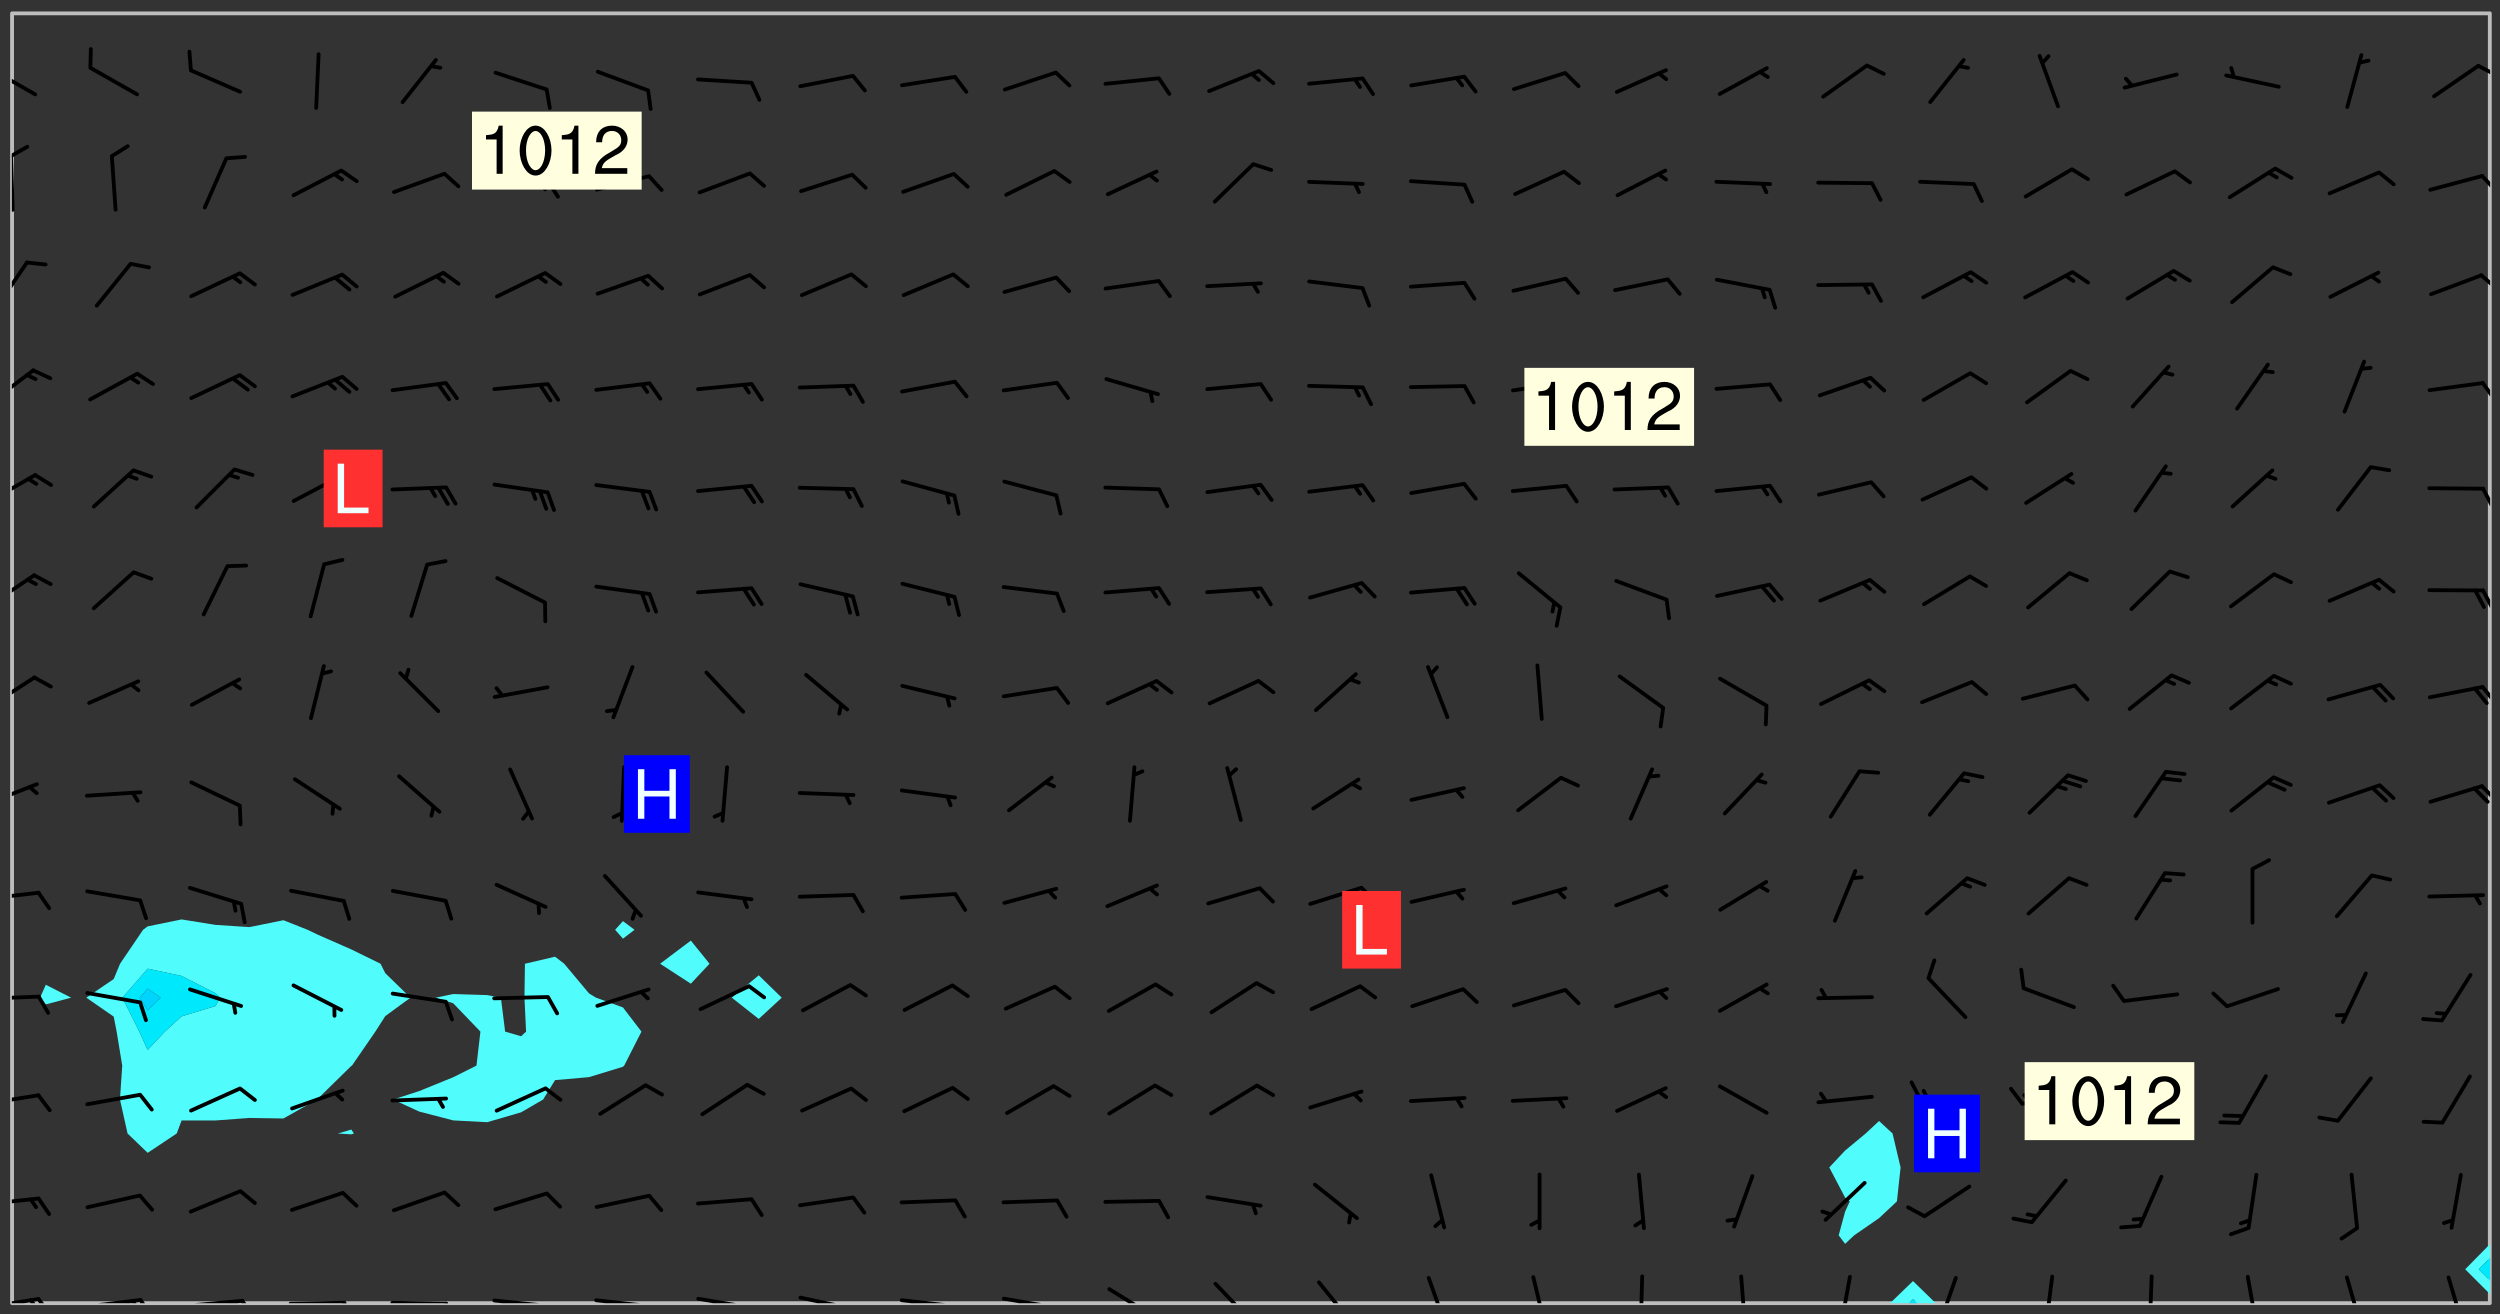 <svg xmlns="http://www.w3.org/2000/svg" role="img" xmlns:xlink="http://www.w3.org/1999/xlink" viewBox="142.45 309.95 326.84 171.84"><rect x="142.45" y="309.95" width="326.84" height="171.84" fill="#333333" stroke="none"/><defs><clipPath id="clip2"><path d="M 144 311.672 L 145 311.672 L 145 480.328 L 144 480.328 Z M 144 311.672"/></clipPath><clipPath id="clip3"><path d="M 144 311.672 L 468 311.672 L 468 480.328 L 144 480.328 Z M 144 311.672"/></clipPath><clipPath id="clip4"><path d="M 389 477 L 396 477 L 396 480.328 L 389 480.328 Z M 389 477"/></clipPath><clipPath id="clip5"><path d="M 391 479 L 394 479 L 394 480.328 L 391 480.328 Z M 391 479"/></clipPath><clipPath id="clip6"><path d="M 467 311.672 L 468 311.672 L 468 473 L 467 473 Z M 467 311.672"/></clipPath><clipPath id="clip7"><path d="M 144 479 L 148 479 L 148 480.328 L 144 480.328 Z M 144 479"/></clipPath><clipPath id="clip8"><path d="M 147 479 L 150 479 L 150 480.328 L 147 480.328 Z M 147 479"/></clipPath><clipPath id="clip9"><path d="M 146 479 L 148 479 L 148 480.328 L 146 480.328 Z M 146 479"/></clipPath><clipPath id="clip10"><path d="M 153 479 L 162 479 L 162 480.328 L 153 480.328 Z M 153 479"/></clipPath><clipPath id="clip11"><path d="M 160 479 L 163 479 L 163 480.328 L 160 480.328 Z M 160 479"/></clipPath><clipPath id="clip12"><path d="M 159 479 L 161 479 L 161 480.328 L 159 480.328 Z M 159 479"/></clipPath><clipPath id="clip13"><path d="M 166 479 L 175 479 L 175 480.328 L 166 480.328 Z M 166 479"/></clipPath><clipPath id="clip14"><path d="M 173 479 L 176 479 L 176 480.328 L 173 480.328 Z M 173 479"/></clipPath><clipPath id="clip15"><path d="M 180 480 L 188 480 L 188 480.328 L 180 480.328 Z M 180 480"/></clipPath><clipPath id="clip16"><path d="M 187 480 L 189 480 L 189 480.328 L 187 480.328 Z M 187 480"/></clipPath><clipPath id="clip17"><path d="M 193 480 L 202 480 L 202 480.328 L 193 480.328 Z M 193 480"/></clipPath><clipPath id="clip18"><path d="M 200 480 L 203 480 L 203 480.328 L 200 480.328 Z M 200 480"/></clipPath><clipPath id="clip19"><path d="M 206 479 L 215 479 L 215 480.328 L 206 480.328 Z M 206 479"/></clipPath><clipPath id="clip20"><path d="M 213 480 L 216 480 L 216 480.328 L 213 480.328 Z M 213 480"/></clipPath><clipPath id="clip21"><path d="M 220 479 L 228 479 L 228 480.328 L 220 480.328 Z M 220 479"/></clipPath><clipPath id="clip22"><path d="M 227 480 L 229 480 L 229 480.328 L 227 480.328 Z M 227 480"/></clipPath><clipPath id="clip23"><path d="M 233 479 L 241 479 L 241 480.328 L 233 480.328 Z M 233 479"/></clipPath><clipPath id="clip24"><path d="M 240 480 L 242 480 L 242 480.328 L 240 480.328 Z M 240 480"/></clipPath><clipPath id="clip25"><path d="M 246 479 L 255 479 L 255 480.328 L 246 480.328 Z M 246 479"/></clipPath><clipPath id="clip26"><path d="M 253 480 L 255 480 L 255 480.328 L 253 480.328 Z M 253 480"/></clipPath><clipPath id="clip27"><path d="M 260 479 L 268 479 L 268 480.328 L 260 480.328 Z M 260 479"/></clipPath><clipPath id="clip28"><path d="M 267 480 L 269 480 L 269 480.328 L 267 480.328 Z M 267 480"/></clipPath><clipPath id="clip29"><path d="M 273 479 L 281 479 L 281 480.328 L 273 480.328 Z M 273 479"/></clipPath><clipPath id="clip30"><path d="M 279 480 L 281 480 L 281 480.328 L 279 480.328 Z M 279 480"/></clipPath><clipPath id="clip31"><path d="M 287 478 L 294 478 L 294 480.328 L 287 480.328 Z M 287 478"/></clipPath><clipPath id="clip32"><path d="M 301 477 L 307 477 L 307 480.328 L 301 480.328 Z M 301 477"/></clipPath><clipPath id="clip33"><path d="M 314 477 L 320 477 L 320 480.328 L 314 480.328 Z M 314 477"/></clipPath><clipPath id="clip34"><path d="M 328 476 L 332 476 L 332 480.328 L 328 480.328 Z M 328 476"/></clipPath><clipPath id="clip35"><path d="M 342 476 L 345 476 L 345 480.328 L 342 480.328 Z M 342 476"/></clipPath><clipPath id="clip36"><path d="M 356 476 L 358 476 L 358 480.328 L 356 480.328 Z M 356 476"/></clipPath><clipPath id="clip37"><path d="M 369 476 L 371 476 L 371 480.328 L 369 480.328 Z M 369 476"/></clipPath><clipPath id="clip38"><path d="M 382 476 L 385 476 L 385 480.328 L 382 480.328 Z M 382 476"/></clipPath><clipPath id="clip39"><path d="M 395 476 L 399 476 L 399 480.328 L 395 480.328 Z M 395 476"/></clipPath><clipPath id="clip40"><path d="M 409 476 L 411 476 L 411 480.328 L 409 480.328 Z M 409 476"/></clipPath><clipPath id="clip41"><path d="M 423 476 L 424 476 L 424 480.328 L 423 480.328 Z M 423 476"/></clipPath><clipPath id="clip42"><path d="M 436 476 L 438 476 L 438 480.328 L 436 480.328 Z M 436 476"/></clipPath><clipPath id="clip43"><path d="M 449 476 L 452 476 L 452 480.328 L 449 480.328 Z M 449 476"/></clipPath><clipPath id="clip44"><path d="M 462 476 L 465 476 L 465 480.328 L 462 480.328 Z M 462 476"/></clipPath><clipPath id="clip45"><path d="M 144 466 L 148 466 L 148 468 L 144 468 Z M 144 466"/></clipPath><clipPath id="clip46"><path d="M 144 452 L 148 452 L 148 455 L 144 455 Z M 144 452"/></clipPath><clipPath id="clip47"><path d="M 144 439 L 148 439 L 148 441 L 144 441 Z M 144 439"/></clipPath><clipPath id="clip48"><path d="M 144 426 L 148 426 L 148 428 L 144 428 Z M 144 426"/></clipPath><clipPath id="clip49"><path d="M 144 412 L 148 412 L 148 416 L 144 416 Z M 144 412"/></clipPath><clipPath id="clip50"><path d="M 466 412 L 468 412 L 468 415 L 466 415 Z M 466 412"/></clipPath><clipPath id="clip51"><path d="M 144 398 L 148 398 L 148 403 L 144 403 Z M 144 398"/></clipPath><clipPath id="clip52"><path d="M 466 399 L 468 399 L 468 402 L 466 402 Z M 466 399"/></clipPath><clipPath id="clip53"><path d="M 144 384 L 148 384 L 148 390 L 144 390 Z M 144 384"/></clipPath><clipPath id="clip54"><path d="M 466 386 L 468 386 L 468 390 L 466 390 Z M 466 386"/></clipPath><clipPath id="clip55"><path d="M 144 371 L 148 371 L 148 376 L 144 376 Z M 144 371"/></clipPath><clipPath id="clip56"><path d="M 466 373 L 468 373 L 468 377 L 466 377 Z M 466 373"/></clipPath><clipPath id="clip57"><path d="M 144 358 L 148 358 L 148 363 L 144 363 Z M 144 358"/></clipPath><clipPath id="clip58"><path d="M 466 359 L 468 359 L 468 363 L 466 363 Z M 466 359"/></clipPath><clipPath id="clip59"><path d="M 144 344 L 147 344 L 147 351 L 144 351 Z M 144 344"/></clipPath><clipPath id="clip60"><path d="M 466 345 L 468 345 L 468 348 L 466 348 Z M 466 345"/></clipPath><clipPath id="clip61"><path d="M 144 330 L 145 330 L 145 338 L 144 338 Z M 144 330"/></clipPath><clipPath id="clip62"><path d="M 144 328 L 147 328 L 147 331 L 144 331 Z M 144 328"/></clipPath><clipPath id="clip63"><path d="M 466 332 L 468 332 L 468 336 L 466 336 Z M 466 332"/></clipPath><clipPath id="clip64"><path d="M 144 318 L 148 318 L 148 323 L 144 323 Z M 144 318"/></clipPath><clipPath id="clip65"><path d="M 466 318 L 468 318 L 468 320 L 466 320 Z M 466 318"/></clipPath><g id="surface1618" clip-path="url(#clip1)"><path fill="#fff" fill-opacity="0" fill-rule="evenodd" d="M 0 0 L 1000 0 L 1000 1000 L 0 1000 Z M 0 0"/><path fill="#d3d3d3" fill-opacity="0" fill-rule="evenodd" d="M162.152 355.867L161.918 356.16 161.977 356.395 162.094 356.566 162.27 356.801 162.562 357.148 162.676 357.207 162.793 357.035 162.852 356.801 163.027 356.625 163.492 356.449 164.191 356.449 164.426 356.742 164.715 357.559 164.773 357.734 164.949 357.965 165.301 358.199 166 358.898 166.172 359.074 166.406 359.422 166.641 359.832 166.93 360.414 167.34 360.879 167.57 361.113 167.805 361.289 167.922 361.52 168.098 361.812 168.27 362.977 168.27 363.211 168.328 363.5 168.387 363.617 168.504 363.734 168.852 364.145 168.969 364.316 169.145 364.492 169.32 364.727 169.438 364.898 169.609 365.25 169.668 365.484 169.902 365.891 170.137 365.832 169.961 366.008 169.902 366.938 169.32 366.938 169.086 366.824 168.738 366.938 168.621 367.055 168.562 367.348 168.504 367.523 168.387 367.695 167.922 367.988 167.863 368.223 167.805 368.336 167.805 368.98 167.863 369.152 167.863 369.562 167.922 369.621 167.922 370.027 167.98 370.434 168.098 370.609 168.156 370.668 168.387 371.309 168.328 371.602 168.328 372.301 168.27 372.883 168.27 373.117 168.211 373.348 168.156 373.699 168.156 375.621 168.211 375.738 168.637 375.738 168.27 375.855 168.246 376.207 169.137 377.375 170.879 377.914 172.219 378.273 172.219 378.812 172.309 379.621 172.844 380.336 174.363 380.605 175.254 380.52 175.344 381.684 175.879 381.863 177.039 381.684 179.094 380.699 180.254 380.336 182.133 380.16 183.828 379.98 183.648 380.699 182.133 380.785 180.883 380.875 180.078 381.145 179.004 381.953 179.273 382.672 179.809 383.57 179.629 384.195 179.363 385.004 179.629 386.082 180.254 386.98 181.059 387.16 182.309 386.98 182.043 387.703 182.141 388.207 182.195 388.5 182.195 388.672 182.254 388.965 182.254 389.371 182.43 389.488 182.781 389.605 183.188 389.605 183.48 389.43 183.594 389.312 183.652 389.195 183.77 388.965 183.828 388.789 184.18 388.324 184.41 388.148 184.586 388.09 184.762 388.148 184.82 388.324 184.938 389.312 184.992 389.781 185.051 389.953 185.168 390.188 185.344 390.246 186.16 390.305 186.449 390.305 186.566 390.539 186.625 390.945 186.684 391.297 186.684 392.402 186.801 392.695 186.918 393.043 187.207 393.742 187.383 394.094 187.965 394.848 188.316 395.023 188.488 395.082 188.957 395.316 189.598 395.781 189.945 396.016 190.238 396.191 190.531 396.246 190.762 396.309 191.578 396.656 191.871 396.832 191.984 397.004 192.336 397.355 192.453 397.531 192.977 398.172 192.977 398.461 193.035 398.812 193.035 399.16 193.094 399.512 193.152 399.801 193.27 399.859 193.441 399.918 193.617 399.918 194.199 400.152 194.375 400.27 194.551 400.559 194.727 400.793 194.84 401.027 195.133 401.258 195.25 401.375 195.25 401.785 195.309 401.84 195.598 402.074 195.832 402.191 195.891 402.309 196.008 402.48 196.066 402.598 196.297 402.832 196.355 403.008 196.59 403.066 196.707 403.125 196.59 403.238 196.531 403.355 196.531 403.473 196.414 403.766 196.297 404.055 196.297 404.637 196.473 404.754 196.59 404.812 196.648 404.93 196.766 405.047 196.879 405.105 197.055 405.453 197.113 405.805 197.172 406.211 197.172 406.387 197.113 406.562 196.996 407.262 196.996 407.434 197.113 407.609 197.406 407.902 197.812 407.902 197.988 408.02 198.105 408.191 198.223 408.484 198.223 408.719 197.695 408.719 197.465 408.484 197.23 408.484 197.055 408.543 196.996 409.242 197.055 409.59 197.172 409.766 197.348 410.176 197.465 410.406 197.754 410.875 197.93 410.93 198.453 410.93 198.688 410.988 199.445 411.629 199.504 411.922 199.504 412.156 199.562 412.215 199.793 412.562 199.793 412.914 199.676 413.086 199.676 413.379 199.969 413.668 200.262 413.844 200.434 413.902 200.727 414.078 201.02 414.195 201.602 414.602 201.891 414.836 202.184 415.012 202.402 415.172 202.418 415.184 202.648 415.359 203.289 415.883 203.465 416.117 203.582 416.293 203.758 416.469 203.871 416.641 203.871 417.281 203.988 417.457 204.457 417.574 205.039 417.691 205.273 417.75 205.504 417.863 205.797 417.98 205.91 418.039 206.496 418.391 206.785 418.562 206.961 418.625 207.137 418.68 207.312 418.738 208.012 419.09 208.301 419.266 208.535 419.32 208.824 419.496 209.059 419.613 209.699 420.02 209.992 420.137 210.164 420.195 210.398 420.254 210.809 420.312 211.039 420.371 211.273 420.488 211.332 420.66 210.922 420.836 211.391 420.895 211.449 421.188 211.562 421.422 211.738 421.477 211.973 421.535 212.148 421.594 212.555 421.711 213.195 421.945 213.312 422.117 213.371 422.352 213.371 422.527 213.312 422.645 213.254 423.051 213.488 423.285 213.605 423.344 213.953 423.461 214.594 423.691 214.77 423.809 215.059 423.926 215.234 424.102 215.469 424.566 216.051 425.672 216.227 425.848 216.574 426.023 216.75 426.141 217.102 426.258 218.148 426.781 218.383 426.84 218.848 426.953 219.141 427.012 219.605 427.188 220.363 427.77 220.598 428.004 220.945 428.469 221.121 428.645 221.41 428.879 222.227 429.578 222.52 429.754 222.809 430.043 223.102 430.219 223.395 430.508 224.09 431.148 224.266 431.324 224.559 431.559 224.848 431.793 225.316 432.082 225.957 432.664 226.305 432.898 226.539 433.191 226.887 433.539 227.238 434.004 228.172 434.996 228.52 435.402 228.637 435.578 228.871 435.637 228.984 435.754 229.629 435.93 229.859 436.043 230.094 436.102 230.387 436.277 230.617 436.395 231.551 437.094 231.957 437.5 232.191 437.676 232.598 437.852 232.832 437.969 233.648 438.316 233.996 438.551 234.23 438.668 234.523 438.957 234.754 439.074 235.512 439.426 235.863 439.598 236.094 439.656 236.387 439.773 236.621 439.832 237.492 440.008 238.309 440.008 238.777 440.238 238.949 440.297 239.824 440.996 240.289 441.113 240.582 441.172 240.758 441.23 240.988 441.289 241.457 441.348 241.805 441.406 242.156 441.465 242.562 441.523 242.855 441.523 243.027 441.582 243.027 441.812 243.203 441.988 243.496 441.988 243.844 442.047 244.195 442.105 244.895 442.223 245.535 442.223 246 441.988 246.293 441.812 246.465 441.695 246.875 441.523 247.164 441.348 248.098 440.883 248.566 440.59 249.09 440.297 249.555 440.125 250.02 439.949 251.07 439.484 251.359 439.367 251.77 439.25 252.059 439.133 252.586 438.957 254.102 438.258 254.684 437.91 254.973 437.852 255.266 437.793 255.613 437.676 256.488 437.445 256.84 437.328 256.953 437.328 257.188 437.27 258.062 437.035 258.297 436.977 259.109 436.977 259.461 436.918 260.277 436.801 260.449 436.742 260.801 436.688 261.094 436.629 261.324 436.57 262.141 436.395 262.316 436.336 262.664 436.336 262.898 436.277 263.363 436.16 264.121 435.988 264.355 435.93 264.703 435.93 265.113 435.812 265.402 435.754 266.688 435.695 266.977 435.695 267.387 435.637 267.617 435.578 267.793 435.578 268.668 435.461 269.074 435.461 269.484 435.344 269.832 435.344 270.184 435.23 271.055 435.172 272.805 435.172 273.852 435.461 274.262 435.578 274.551 435.695 274.902 435.812 275.191 435.93 276.242 436.102 276.531 436.16 276.824 436.16 277.117 436.219 277.289 436.277 277.699 436.336 277.871 436.395 277.988 436.453 278.105 436.453 278.223 436.512 278.574 436.57 278.688 436.57 279.098 436.637 281.02 437.031 282.945 437.426 284.465 437.875 286.16 438.594 288.305 439.398 289.91 438.68 291.34 437.875 292.5 436.797 293.75 436.348 296.785 435.629 298.66 435.27 300.805 433.922 303.039 432.668 305.539 431.41 307.234 430.961 309.02 430.781 310.18 430.512 310.805 431.051 312.145 430.781 312.859 429.793 313.844 428.449 314.289 428.27 315.094 427.91 316.969 427.371 318.754 426.922 320.004 426.652 321.164 426.562 322.863 426.473 324.824 426.203 326.074 426.113 326.613 426.113 327.238 426.023 328.129 426.023 330.273 425.844 332.684 425.664 335.273 425.574 336.969 425.754 338.578 425.844 340.008 426.203 341.168 426.922 343.043 427.91 344.203 429.438 344.469 430.152 345.098 430.242 345.453 431.141 345.988 431.68 346.523 433.207 347.598 433.566 348.133 433.566 347.328 434.102 347.418 435.809 348.133 438.504 349.023 439.309 349.918 440.297 350.633 441.555 352.418 442.094 353.938 441.914 354.293 443.258 355.902 442.453 356.883 441.914 357.152 442.184 357.469 441.969 357.688 441.824 358.488 442.273 358.938 441.914 359.293 441.914 359.828 441.645 360.367 440.926 360.902 440.656 361.527 439.668 362.688 440.117 363.527 440.488 364.922 441.105 366.617 440.926 368.223 440.926 370.008 441.016 370.188 439.309 370.723 437.965 371.527 438.234 372.02 439.082 372.422 439.488 372.332 440.027 372.332 440.387 373.047 440.836 373.758 440.566 375.188 440.566 375.547 441.555 375.992 442.812 376.707 444.156 377.957 444.785 379.652 445.414 380.367 445.234 380.547 444.695 381.527 444.605 381.977 444.965 382.062 446.223 381.797 446.852 381.262 447.031 381.262 447.57 381.977 448.555 382.242 449.094 383.227 450.082 384.027 451.16 383.762 451.52 383.672 452.418 383.047 454.75 382.691 456.816 382.602 458.609 382.422 459.328 382.332 459.867 382.332 461.305 381.352 463.188 380.992 464.895 380.457 465.793 379.652 466.961 379.387 467.5 381.441 468.754 381.527 469.113 381.172 469.652 381.082 469.473 381.082 470.281 381.172 471.719 380.727 472.434 379.652 472.527 379.387 473.242 379.922 474.141 380.727 474.859 381.887 475.668 383.227 475.938 383.672 476.297 383.316 476.746 381.527 476.656 380.277 476.207 379.562 475.488 378.938 475.398 378.762 478.988 378.574 480.297 467.934 480.297 467.934 311.703 412.664 311.703 412.664 360.785 413.426 360.91 416.715 361.453 418.738 364.289 418.738 367.043 421.09 367.375 423.438 367.707 427.488 367.707 426.109 371.867 424.086 372.574 422.062 373.277 421.52 373.621 418.926 375.238 418.738 375.355 416.715 373.277 415.984 370.535 413.312 368.457 411.938 364.957 411.871 364.875 409.914 362.203 412.664 360.785 412.664 311.703 294.422 311.703 294.422 403.117 294.539 403.148 294.672 403.16 294.746 403.234 294.852 403.281 294.941 403.34 295.027 403.398 295.117 403.457 295.414 403.754 295.473 403.844 295.504 403.961 295.531 404.078 295.547 404.215 295.516 404.332 295.457 404.422 295.398 404.508 295.355 404.613 295.309 404.715 295.281 404.836 295.281 404.98 295.457 405.25 295.605 405.398 295.68 405.484 295.754 405.559 295.797 405.664 295.859 405.754 295.918 405.84 295.961 405.945 296.02 406.035 296.066 406.137 296.109 406.242 296.168 406.328 296.285 406.508 296.359 406.582 296.422 406.668 296.48 406.758 296.523 406.863 296.582 406.953 296.641 407.039 296.703 407.129 296.762 407.219 296.805 407.32 296.922 407.5 296.996 407.574 297.055 407.66 297.129 407.734 297.219 407.793 297.324 407.84 297.473 407.84 297.605 407.824 297.738 407.84 297.84 407.793 297.914 407.719 297.961 407.617 297.945 407.484 297.945 407.336 297.898 407.23 297.871 407.113 297.824 407.012 297.797 406.891 297.754 406.789 297.691 406.699 297.648 406.598 297.605 406.492 297.574 406.375 297.559 406.242 297.547 406.105 297.633 406.047 297.691 405.961 297.812 405.93 297.855 406.035 297.871 406.168 297.871 406.285 297.93 406.387 297.988 406.477 298.078 406.535 298.227 406.684 298.285 406.773 298.328 406.879 298.316 406.98 298.402 407.039 298.508 407.086 298.594 407.145 298.684 407.203 298.758 407.277 298.641 407.305 298.535 407.352 298.449 407.41 298.375 407.484 298.316 407.574 298.254 407.66 298.227 407.781 298.18 407.883 298.137 407.988 298.105 408.105 298.094 408.238 298.078 408.371 298.078 408.52 298.105 408.637 298.152 408.742 298.195 408.844 298.254 408.934 298.328 409.008 298.418 409.066 298.492 409.141 298.582 409.199 298.641 409.289 298.684 409.395 298.73 409.496 298.848 409.527 298.98 409.543 299.129 409.543 299.246 409.512 299.352 409.555 299.395 409.66 299.441 409.762 299.469 409.883 299.5 410 299.527 410.117 299.559 410.238 299.586 410.355 299.691 410.398 299.793 410.445 299.926 410.43 300.074 410.578 300.137 410.664 300.211 410.738 300.281 410.812 300.371 410.875 300.477 410.918 300.578 410.961 300.695 410.992 300.832 411.008 300.949 410.977 301.023 410.902 301.051 410.785 301.039 410.652 301.008 410.531 300.98 410.414 301.023 410.309 301.141 410.309 301.23 410.371 301.348 410.398 301.496 410.398 301.629 410.414 301.777 410.414 301.91 410.43 302.043 410.414 302.191 410.414 302.324 410.398 302.457 410.387 302.594 410.398 302.711 410.371 302.844 410.355 303.035 410.297 302.977 410.473 302.961 410.605 302.934 410.727 302.918 410.859 302.859 410.945 302.727 410.961 302.621 411.008 302.516 411.051 302.398 411.082 302.281 411.109 302.016 411.141 301.867 411.141 301.734 411.156 301.66 411.23 301.719 411.316 301.867 411.465 301.984 411.645 302.059 411.715 302.148 411.777 302.238 411.836 302.324 411.895 302.414 411.953 302.516 411.996 302.621 412.059 302.727 412.102 302.812 412.16 302.918 412.207 303.02 412.25 303.199 412.367 303.258 412.457 303.215 412.559 303.168 412.664 303.184 412.797 303.406 413.02 303.465 413.109 303.508 413.211 303.539 413.332 303.582 413.434 303.598 413.566 303.629 413.684 303.641 413.82 303.672 413.938 303.82 414.086 303.922 414.129 304.027 414.172 304.145 414.203 304.277 414.219 304.414 414.234 304.531 414.234 304.648 414.203 304.738 414.145 304.781 414.039 304.828 413.938 304.871 413.832 304.902 413.715 304.914 413.582 304.914 413.434 304.902 413.301 304.887 413.168 304.855 413.051 304.812 412.945 304.766 412.84 304.723 412.738 304.68 412.633 304.664 412.5 304.68 412.367 304.707 412.25 304.738 412.133 304.766 412.012 304.812 411.91 304.902 411.852 304.988 411.789 305.062 411.715 305.152 411.656 305.375 411.434 305.434 411.348 305.508 411.273 305.625 411.094 305.684 411.008 305.684 410.859 305.609 410.785 305.508 410.738 305.402 410.695 305.301 410.652 305.242 410.562 305.195 410.457 305.168 410.34 305.258 410.281 305.375 410.25 305.477 410.207 305.656 410.09 305.805 409.941 305.816 409.809 305.805 409.703 305.715 409.645 305.582 409.66 305.434 409.66 305.301 409.676 305.168 409.66 305.047 409.629 304.961 409.57 304.887 409.496 304.828 409.406 304.766 409.32 304.648 409.141 304.59 409.055 304.621 408.934 304.707 408.875 304.828 408.844 304.887 408.758 304.887 408.637 304.855 408.52 304.797 408.43 304.738 408.344 304.691 408.238 304.664 408.121 304.648 407.988 304.707 407.898 304.781 407.824 304.871 407.766 304.988 407.586 305.062 407.512 305.121 407.426 305.27 407.277 305.391 407.246 305.523 407.23 305.656 407.246 305.73 407.32 305.773 407.426 305.789 407.559 305.758 407.676 305.641 407.707 305.508 407.719 305.359 407.867 305.316 407.973 305.27 408.074 305.242 408.195 305.211 408.312 305.211 408.461 305.242 408.578 305.285 408.684 305.344 408.773 305.418 408.844 305.492 408.918 305.609 408.949 305.73 408.977 305.848 408.949 305.98 408.934 306.098 408.934 306.188 408.992 306.262 409.066 306.309 409.172 306.367 409.258 306.469 409.305 306.602 409.32 306.707 409.363 306.793 409.422 306.781 409.527 306.707 409.602 306.527 409.719 306.469 409.809 306.379 409.867 306.309 409.941 306.234 410.016 306.172 410.105 306.145 410.223 306.129 410.355 306.145 410.488 306.129 410.621 306.129 410.77 306.145 410.902 306.172 411.02 306.203 411.141 306.277 411.215 306.367 411.273 306.453 411.332 306.543 411.391 306.66 411.422 306.66 411.508 306.559 411.555 306.469 411.613 306.203 411.645 306.086 411.672 305.938 411.672 305.832 411.715 305.73 411.762 305.672 411.852 305.609 412.086 305.598 412.219 305.566 412.34 305.551 412.473 305.551 412.766 305.539 412.898 305.551 413.035 305.566 413.168 305.699 413.184 305.832 413.195 305.953 413.227 306.039 413.285 306.113 413.359 306.16 413.465 306.203 413.566 306.219 413.699 306.219 414.145 306.203 414.277 306.203 414.723 306.234 414.988 306.262 415.105 306.277 415.238 306.309 415.355 306.395 415.566 306.426 415.832 306.426 415.98 306.395 416.098 306.367 416.215 306.336 416.336 306.309 416.453 306.277 416.57 306.246 416.691 306.234 416.824 306.219 416.957 306.309 417.016 306.426 416.984 306.527 417 306.574 417.105 306.543 417.371 306.543 417.812 306.5 417.918 306.453 418.023 306.41 418.125 306.367 418.23 306.309 418.316 306.277 418.438 306.234 418.555 306.203 418.672 306.188 418.805 306.203 418.938 306.262 419.027 306.367 419.074 306.453 419.133 306.512 419.219 306.5 419.355 306.469 419.473 306.426 419.574 306.426 420.02 306.41 420.152 306.41 420.301 306.379 420.418 306.336 420.523 306.309 420.641 306.262 420.746 306.219 420.848 306.188 420.969 306.16 421.086 306.129 421.219 306.098 421.336 306.07 421.453 306.027 421.559 305.996 421.676 305.965 421.797 305.953 421.93 305.938 422.062 305.938 422.359 305.965 422.477 305.965 422.625 306.012 423.023 306.039 423.141 306.098 423.23 306.219 423.262 306.367 423.262 306.5 423.246 306.559 423.336 306.559 423.453 306.5 423.543 306.41 423.602 306.309 423.645 306.203 423.691 306.113 423.75 306.027 423.809 305.891 423.824 305.773 423.793 305.641 423.777 305.539 423.824 305.477 423.91 305.465 424.047 305.449 424.18 305.418 424.297 305.391 424.414 305.375 424.547 305.344 424.668 305.344 424.965 305.359 425.098 305.391 425.215 305.391 425.363 305.402 425.496 305.402 425.645 305.375 425.762 305.328 425.863 305.301 425.984 305.27 426.102 305.211 426.191 305.137 426.266 305.035 426.309 304.93 426.355 304.812 426.383 304.691 426.414 304.59 426.367 304.648 426.281 304.754 426.234 304.781 426.117 304.812 426 304.84 425.879 304.871 425.762 304.871 425.613 304.887 425.48 304.855 425.363 304.812 425.258 304.707 425.273 304.633 425.348 304.531 425.391 304.441 425.453 304.367 425.527 304.324 425.629 304.309 425.762 304.277 425.879 304.25 426 304.219 426.117 304.191 426.234 304.16 426.355 304.133 426.473 304.102 426.59 304.059 426.695 303.969 426.754 303.879 426.754 303.762 426.723 303.73 426.637 303.746 426.5 303.715 426.383 303.715 426.234 303.703 426.102 303.703 425.953 303.641 425.719 303.613 425.598 303.57 425.496 303.523 425.391 303.465 425.305 303.406 425.215 303.363 425.109 303.301 425.023 303.152 424.875 303.082 424.801 302.977 424.754 302.871 424.711 302.77 424.668 302.473 424.371 302.383 424.297 302.297 424.238 302.191 424.195 302.102 424.133 302.016 424.074 301.91 424.031 301.82 423.973 301.734 423.91 301.66 423.84 301.555 423.793 301.469 423.734 301.363 423.691 301.273 423.629 301.172 423.586 301.066 423.543 300.98 423.484 300.875 423.438 300.77 423.395 300.668 423.348 300.578 423.289 300.477 423.246 300.371 423.203 300.281 423.141 300.164 423.113 300.031 423.098 299.898 423.113 299.75 423.113 299.617 423.129 299.5 423.098 299.41 423.039 299.336 422.965 299.246 422.906 299.145 422.859 298.996 422.859 298.875 422.832 298.773 422.789 298.699 422.715 298.582 422.535 298.492 422.477 298.391 422.434 298.301 422.371 298.195 422.328 298.105 422.27 298.02 422.211 297.914 422.164 297.855 422.078 297.797 421.988 297.754 421.883 297.707 421.781 297.633 421.707 297.547 421.648 297.473 421.574 297.383 421.516 297.16 421.293 297.117 421.188 297.086 420.922 297.191 420.879 297.336 420.879 297.441 420.922 297.516 420.996 297.605 421.055 297.691 421.113 297.797 421.16 297.887 421.219 298.035 421.367 298.105 421.441 298.254 421.59 298.316 421.676 298.391 421.75 298.477 421.809 298.551 421.883 298.641 421.945 298.73 422.004 298.816 422.062 299.086 422.238 299.188 422.285 299.293 422.328 299.395 422.371 299.441 422.297 299.5 422.211 299.574 422.137 299.645 422.062 299.75 422.105 299.824 422.18 299.883 422.27 299.926 422.371 299.973 422.477 300.016 422.582 300.137 422.609 300.254 422.582 300.328 422.492 300.371 422.387 300.43 422.297 300.504 422.223 300.609 422.18 300.727 422.152 300.859 422.164 300.949 422.223 301.098 422.371 301.156 422.461 301.199 422.566 301.246 422.668 301.289 422.773 301.332 422.875 301.438 422.922 301.543 422.965 301.676 422.98 301.762 422.922 301.82 422.832 301.895 422.758 302 422.715 302.117 422.742 302.223 422.789 302.324 422.832 302.43 422.875 302.531 422.922 302.711 423.039 302.711 423.156 302.695 423.289 302.711 423.422 302.727 423.559 302.785 423.645 302.887 423.691 303.008 423.719 303.125 423.75 303.273 423.75 303.391 423.719 303.449 423.629 303.629 423.512 303.688 423.422 303.762 423.348 303.82 423.262 303.938 423.082 304.117 422.965 304.234 422.996 304.324 423.055 304.367 423.129 304.352 423.262 304.352 423.379 304.441 423.438 304.59 423.438 304.723 423.422 304.855 423.41 305.121 423.379 305.227 423.336 305.344 423.305 305.465 423.277 305.539 423.203 305.609 423.129 305.672 423.039 305.656 422.934 305.609 422.832 305.508 422.789 305.402 422.773 305.285 422.801 305.02 422.832 304.871 422.832 304.797 422.758 304.707 422.699 304.59 422.668 304.473 422.641 304.34 422.625 304.191 422.625 304.059 422.641 303.762 422.641 303.656 422.594 303.508 422.445 303.465 422.344 303.406 422.254 303.629 422.031 303.715 421.973 303.82 421.93 303.938 421.898 304.07 421.883 304.203 421.898 304.34 421.914 304.441 421.957 304.574 421.945 304.664 421.883 304.766 421.84 304.828 421.75 304.781 421.648 304.691 421.59 304.574 421.559 304.473 421.516 304.414 421.426 304.352 421.336 304.352 421.219 304.367 421.086 304.473 421.039 304.547 420.969 304.547 420.848 304.457 420.789 304.426 420.672 304.516 420.613 304.59 420.539 304.633 420.434 304.691 420.344 304.738 420.242 304.754 420.109 304.754 419.961 304.707 419.855 304.664 419.754 304.574 419.695 304.441 419.68 304.34 419.637 304.203 419.621 304.086 419.59 303.641 419.59 303.508 419.574 303.375 419.562 303.242 419.547 303.125 419.516 302.977 419.516 302.844 419.5 302.711 419.488 302.445 419.457 302.324 419.414 302.238 419.355 302.164 419.281 302.164 419.133 302.176 419 302.281 418.953 302.383 418.91 302.516 418.895 302.668 418.895 302.801 418.879 303.094 418.879 303.215 418.91 303.316 418.953 303.406 419.012 303.641 419.074 303.762 419.027 303.852 418.969 303.953 418.926 304.086 418.91 304.191 418.953 304.293 419 304.426 419.012 304.547 418.984 304.691 418.984 304.812 418.953 304.93 418.926 305.035 418.879 305.109 418.805 305.195 418.746 305.344 418.598 305.402 418.512 305.449 418.406 305.477 418.289 305.492 418.184 305.391 418.141 305.301 418.082 305.184 418.051 305.078 418.008 304.988 417.945 304.914 417.859 304.84 417.785 304.738 417.742 304.633 417.695 304.531 417.652 304.473 417.562 304.426 417.461 304.34 417.25 304.277 417.164 304.219 417.074 304.145 417 304.059 416.941 303.789 416.941 303.672 416.973 303.582 417.031 303.48 417.074 303.348 417.09 303.242 417.074 303.215 416.957 303.152 416.867 303.035 416.836 302.934 416.793 302.785 416.645 302.754 416.527 302.738 416.422 302.812 416.348 302.992 416.23 303.109 416.203 303.227 416.172 303.363 416.188 303.465 416.23 303.57 416.273 303.672 416.32 303.777 416.363 303.895 416.395 304.027 416.41 304.145 416.438 304.277 416.453 304.383 416.438 304.473 416.379 304.398 416.305 304.293 416.262 304.219 416.188 304.145 416.098 303.996 415.949 303.91 415.891 303.82 415.832 303.746 415.758 303.656 415.699 303.555 415.652 303.434 415.625 303.332 415.578 303.227 415.535 303.109 415.504 303.008 415.461 302.887 415.43 302.738 415.43 302.621 415.461 302.516 415.504 302.43 415.566 302.25 415.684 302.164 415.742 302.074 415.801 301.969 415.848 301.883 415.906 301.777 415.949 301.676 415.992 301.57 416.039 301.496 416.113 301.438 416.203 301.379 416.289 301.332 416.395 301.273 416.48 301.199 416.555 301.066 416.543 300.949 416.512 300.832 416.512 300.758 416.586 300.668 416.645 300.594 416.719 300.504 416.777 300.418 416.836 300.312 416.883 300.211 416.926 300.074 416.941 299.973 416.898 299.824 416.75 299.719 416.703 299.633 416.703 299.527 416.75 299.426 416.793 299.305 416.824 299.188 416.793 299.113 416.719 299.113 416.602 299.145 416.48 299.219 416.41 299.277 416.32 299.352 416.246 299.469 416.215 299.574 416.172 299.867 416.172 300 416.156 300.137 416.141 300.238 416.098 300.328 416.039 300.43 415.992 300.52 415.934 300.652 415.922 300.742 415.98 300.875 415.992 300.965 415.934 301.051 415.875 301.156 415.832 301.246 415.773 301.332 415.711 301.422 415.652 301.57 415.504 301.629 415.418 301.688 415.328 301.793 415.285 301.926 415.27 302.043 415.297 302.164 415.328 302.223 415.27 302.281 415.18 302.312 414.914 302.34 414.797 302.445 414.809 302.578 414.824 302.68 414.781 302.77 414.723 302.828 414.633 302.902 414.559 302.961 414.469 303.008 414.367 303.02 414.234 303.008 414.102 302.961 413.996 302.812 413.848 302.754 413.758 302.695 413.672 302.652 413.566 302.652 413.121 302.668 412.988 302.668 412.84 302.68 412.707 302.621 412.648 302.531 412.707 302.43 412.664 302.25 412.547 302.164 412.488 302.102 412.398 302.043 412.309 301.969 412.234 301.883 412.176 301.762 412.207 301.66 412.219 301.555 412.266 301.469 412.324 301.363 412.367 301.215 412.516 301.125 412.574 301.039 412.633 300.949 412.695 300.844 412.738 300.711 412.754 300.711 412.633 300.816 412.59 300.934 412.559 301.008 412.488 301.051 412.383 301.051 412.234 301.023 412.117 300.875 411.969 300.742 411.953 300.594 411.953 300.477 411.984 300.371 412.027 300.27 412.07 300.18 412.133 300.062 412.16 299.988 412.086 300 411.953 299.957 411.852 299.914 411.746 299.824 411.688 299.707 411.715 299.586 411.746 299.469 411.777 299.367 411.82 299.246 411.852 299.145 411.895 299.039 411.938 298.949 411.996 298.848 412.012 298.848 411.895 298.863 411.762 298.805 411.672 298.73 411.715 298.582 411.863 298.523 411.953 298.449 412.027 298.402 412.133 298.359 412.234 298.285 412.309 298.227 412.398 298.152 412.473 298.094 412.559 298.02 412.633 297.93 412.695 297.855 412.766 297.781 412.84 297.68 412.855 297.547 412.871 297.441 412.828 297.441 412.707 297.59 412.559 297.633 412.457 297.691 412.367 297.738 412.266 297.781 412.16 297.84 412.07 297.871 411.953 297.914 411.852 297.945 411.73 297.973 411.613 298.02 411.508 298.062 411.406 298.105 411.301 298.18 411.23 298.27 411.168 298.359 411.109 298.461 411.066 298.758 411.066 299.023 411.035 299.129 410.992 299.055 410.918 298.938 410.887 298.832 410.844 298.742 410.785 298.641 410.738 298.551 410.68 298.449 410.637 298.344 410.594 298.254 410.531 298.168 410.473 298.062 410.43 297.961 410.387 297.84 410.355 297.723 410.324 297.621 410.281 297.5 410.25 297.398 410.207 297.309 410.148 297.266 410.043 297.25 409.91 297.352 409.867 297.484 409.852 297.621 409.867 297.754 409.852 297.855 409.809 297.914 409.719 297.93 409.613 297.84 409.555 297.766 409.48 297.664 409.438 297.574 409.379 297.426 409.23 297.383 409.125 297.367 408.992 297.367 408.699 297.309 408.609 297.219 408.551 297.145 408.477 297.102 408.371 297.07 408.254 297.012 408.164 296.938 408.09 296.82 408.062 296.746 407.988 296.656 407.93 296.566 407.867 296.48 407.809 296.406 407.734 296.348 407.648 296.301 407.543 296.215 407.484 296.066 407.336 295.871 407.277 295.738 407.293 295.637 407.336 295.562 407.41 295.516 407.512 295.473 407.617 295.414 407.707 295.355 407.793 295.059 408.09 294.969 408.148 294.883 408.148 294.82 408.062 294.777 407.957 294.809 407.84 294.867 407.75 294.895 407.633 294.883 407.5 294.793 407.438 294.688 407.484 294.57 407.512 294.453 407.543 294.184 407.719 294.082 407.766 293.965 407.793 293.859 407.84 293.77 407.898 293.668 407.941 293.609 407.855 293.562 407.75 293.578 407.617 293.625 407.512 293.695 407.438 293.77 407.367 293.828 407.277 293.828 407.129 293.785 407.023 293.547 407.023 293.445 407.07 293.414 407.188 293.387 407.305 293.355 407.426 293.281 407.469 293.148 407.484 293.074 407.438 293.031 407.336 292.988 407.23 292.941 407.129 292.898 407.023 292.777 407.055 292.676 407.098 292.543 407.113 292.426 407.145 292.32 407.188 292.23 407.246 292.129 407.293 292.008 407.32 291.875 407.336 291.773 407.293 291.715 407.203 291.668 407.098 291.625 406.996 291.582 406.891 291.582 406.773 291.641 406.684 291.727 406.625 291.906 406.508 292.008 406.461 292.113 406.418 292.219 406.359 292.32 406.316 292.41 406.254 292.512 406.211 292.617 406.152 292.719 406.105 292.809 406.047 292.914 406.004 293.016 405.961 293.105 405.898 293.207 405.855 293.344 405.84 293.461 405.871 293.562 405.914 293.684 405.945 293.785 405.988 293.891 406.035 293.992 406.078 294.098 406.121 294.199 406.168 294.305 406.211 294.406 406.254 294.512 406.301 294.598 406.359 294.703 406.402 294.82 406.434 294.926 406.477 295.027 406.523 295.117 406.582 295.223 406.625 295.324 406.668 295.43 406.715 295.547 406.742 295.648 406.789 295.77 406.816 295.918 406.816 296.004 406.758 296.02 406.656 296.078 406.566 296.051 406.449 295.977 406.375 295.859 406.195 295.785 406.121 295.695 406.047 295.516 405.93 295.43 405.871 295.324 405.828 295.223 405.781 294.953 405.605 294.895 405.516 294.82 405.441 294.762 405.352 294.719 405.25 294.688 405.133 294.672 404.996 294.672 404.434 294.66 404.301 294.645 404.168 294.613 404.051 294.598 403.918 294.586 403.785 294.555 403.664 294.332 403.441 294.273 403.355 294.258 403.25 294.289 403.133 294.422 403.117 294.422 311.703 172.992 311.703 172.992 313.156 172.934 313.391 172.582 314.441 172.41 314.965 172.293 315.312 172.117 315.723 172 315.895 171.766 316.188 171.535 316.246 171.184 316.246 171.066 316.305 170.836 316.711 170.836 317.004 170.953 317.18 171.184 317.41 171.301 317.645 171.941 318.402 172.234 318.867 172.41 319.102 172.641 319.453 172.875 319.801 173.516 320.617 173.691 321.082 173.863 321.492 173.98 322.188 174.156 322.656 174.273 324.055 174.332 324.52 174.332 325.395 174.449 326.441 174.449 331.223 174.391 331.688 174.039 332.969 173.863 333.492 173.75 333.902 173.398 334.832 172.934 336 172.699 336.582 172.582 336.758 172.41 337.105 172.234 337.512 171.883 338.328 171.824 338.621 171.711 338.914 171.594 339.203 171.535 339.379 171.418 340.254 171.359 340.66 171.301 340.777 171.242 340.953 171.184 341.125 170.953 341.652 170.836 341.824 170.836 342.059 170.719 342.293 170.66 342.465 170.484 343.051 170.484 343.34 170.426 343.516 170.426 343.809 170.367 343.922 170.309 344.449 170.309 344.621 170.254 344.855 170.254 347.477 170.078 348.293 169.961 348.469 169.785 348.703 169.668 348.875 169.555 349.109 168.969 350.043 168.738 350.332 168.445 350.797 168.27 351.031 167.98 351.383 167.629 352.082 167.516 352.312 167.34 352.723 167.164 352.953 166.758 353.48 165.941 354.18 165.648 354.352 165.359 354.586 165.184 354.703 165.008 354.879 164.484 355.285 163.957 355.461 163.785 355.637 163.551 355.691 162.91 355.867 162.152 355.867M174.363 386.891L173.289 387.34 173.648 388.234 174.898 387.52 175.344 386.98 174.363 386.891"/><path fill="#d3d3d3" fill-opacity="0" fill-rule="evenodd" d="M201.508 416.598L200.613 416.598 201.062 417.227 202.043 417.586 202.848 417.496 203.293 416.508 203.117 416.598 202.402 416.242 201.508 416.598M356.129 475.668L356.07 475.145 356.07 474.852 356.184 474.559 356.242 474.328 356.711 473.859 356.824 473.859 356.941 473.746 357.059 473.688 357.234 473.688 357.469 473.629 357.816 473.629 358.051 473.688 358.168 473.746 358.398 473.918 358.457 474.094 358.574 474.676 358.574 474.969 358.457 475.145 358.285 475.434 358.109 475.609 357.582 476.133 357.352 476.367 357.234 476.426 357.059 476.426 356.941 476.367 356.535 476.074 356.359 475.957 356.242 475.898 356.184 475.785 356.129 475.668M362.77 464.711L362.711 464.539 362.711 463.43 362.77 463.258 362.945 463.199 363.117 463.141 363.293 463.141 363.527 463.082 363.645 463.141 363.703 463.84 363.645 464.012 363.527 464.188 363.41 464.246 363.176 464.77 363.062 464.828 362.828 464.828 362.77 464.711M372.383 450.32L372.266 450.145 372.266 449.445 372.559 448.57 372.676 448.398 372.852 448.047 372.965 447.816 373.082 447.523 373.434 446.766 373.551 446.535 373.723 446.301 373.898 446.301 374.016 446.242 374.656 446.242 374.773 446.301 375.008 446.535 375.18 446.648 375.531 446.941 375.648 447.059 375.762 447.234 375.762 447.348 375.879 447.406 375.996 447.523 375.996 448.223 375.938 448.398 375.938 448.629 375.879 448.805 375.531 449.855 375.414 450.086 375.297 450.32 375.18 450.379 374.949 450.613 374.309 450.902 373.434 450.902 373.023 450.785 372.383 450.32"/><path fill="none" stroke="#bebebe" stroke-linecap="round" stroke-linejoin="round" stroke-miterlimit="10" stroke-width=".5" d="M 431.957 354.305 L 108.027 354.305 L 108.027 185.68 L 431.957 185.68 L 431.957 354.305" transform="matrix(1 0 0 -1 36 666)"/><g clip-path="url(#clip2)"><path fill="#fff" fill-opacity="0" fill-rule="evenodd" d="M 144 475.891 L 144 480.328 L 144.004 480.328 L 144 480.328 L 144 311.672 L 144.004 311.672 L 144 311.672 L 144 475.891"/></g><g clip-path="url(#clip3)"><path fill="#fff" fill-opacity="0" fill-rule="evenodd" d="M 144.004 480.328 L 144.004 311.672 L 148.438 311.672 L 148.438 438.695 L 147.688 440.383 L 148.438 441.262 L 151.75 440.383 L 148.438 438.695 L 148.438 311.672 L 166.191 311.672 L 166.191 430.152 L 161.754 431.059 L 161.156 431.508 L 158.145 435.945 L 157.316 437.945 L 153.738 440.383 L 157.316 442.859 L 157.699 444.82 L 158.43 449.262 L 158.133 453.699 L 159.125 458.137 L 161.754 460.668 L 165.555 458.137 L 166.191 456.434 L 170.629 456.434 L 175.066 456.105 L 179.508 456.176 L 183.902 453.699 L 183.945 453.648 L 188.383 449.297 L 188.383 457.625 L 186.617 458.137 L 188.383 458.25 L 188.723 458.137 L 188.383 457.625 L 188.383 449.297 L 188.465 449.262 L 191.52 444.82 L 192.82 442.793 L 196.109 440.383 L 192.82 437.18 L 192.199 435.945 L 188.383 434.074 L 183.945 432.125 L 182.664 431.508 L 179.508 430.254 L 175.066 431.156 L 170.629 430.867 L 166.191 430.152 L 166.191 311.672 L 215.016 311.672 L 215.016 435.023 L 211.078 435.945 L 211.016 440.383 L 211.227 444.82 L 210.574 445.426 L 208.488 444.82 L 207.934 440.383 L 206.137 440.043 L 201.699 439.906 L 199.41 440.383 L 201.699 441.113 L 205.258 444.82 L 204.742 449.262 L 201.699 450.785 L 197.262 452.59 L 193.836 453.699 L 197.262 455.273 L 201.699 456.426 L 206.137 456.664 L 210.574 455.371 L 213.453 453.699 L 215.016 451.16 L 219.453 450.77 L 223.891 449.414 L 224.055 449.262 L 226.312 444.82 L 223.891 441.656 L 220.371 440.383 L 219.453 439.82 L 216.211 435.945 L 215.016 435.023 L 215.016 311.672 L 223.891 311.672 L 223.891 430.371 L 222.871 431.508 L 223.891 432.668 L 225.406 431.508 L 223.891 430.371 L 223.891 311.672 L 232.766 311.672 L 232.766 432.918 L 228.75 435.945 L 232.766 438.555 L 235.215 435.945 L 232.766 432.918 L 232.766 311.672 L 241.645 311.672 L 241.645 437.457 L 238.121 440.383 L 241.645 443.16 L 244.652 440.383 L 241.645 437.457 L 241.645 311.672 L 388.109 311.672 L 388.109 456.504 L 386.359 458.137 L 383.672 460.367 L 381.602 462.574 L 383.672 466.52 L 384.285 467.016 L 383.672 468.352 L 382.832 471.453 L 383.672 472.566 L 384.855 471.453 L 388.109 469.207 L 390.445 467.016 L 390.926 462.574 L 389.875 458.137 L 388.109 456.504 L 388.109 311.672 L 467.996 311.672 L 467.996 472.582 L 464.738 475.891 L 467.996 479.148 L 467.996 480.328 L 395.523 480.328 L 392.547 477.43 L 389.551 480.328 L 144.004 480.328"/></g><path fill="#50fcfc" fill-rule="evenodd" d="M148.438 441.262L147.688 440.383 148.438 438.695 151.75 440.383 148.438 441.262M157.316 442.859L153.738 440.383 157.316 437.945 158.145 435.945 161.156 431.508 161.754 431.059 161.754 436.59 158.449 440.383 160.664 444.82 161.754 447.219 164.004 444.82 166.191 442.824 170.629 441.473 171.23 440.383 170.629 439.805 166.191 437.539 161.754 436.59 161.754 431.059 166.191 430.152 170.629 430.867 175.066 431.156 179.508 430.254 182.664 431.508 183.945 432.125 188.383 434.074 192.199 435.945 192.82 437.18 196.109 440.383 192.82 442.793 191.52 444.82 188.465 449.262 188.383 449.297 183.945 453.648 183.902 453.699 179.508 456.176 175.066 456.105 170.629 456.434 166.191 456.434 165.555 458.137 161.754 460.668 159.125 458.137 158.133 453.699 158.43 449.262 157.699 444.82 157.316 442.859"/><path fill="#00e8fc" fill-rule="evenodd" d="M 160.664 444.82 L 158.449 440.383 L 161.754 436.59 L 161.754 439.188 L 160.711 440.383 L 161.754 442.035 L 163.461 440.383 L 161.754 439.188 L 161.754 436.59 L 166.191 437.539 L 170.629 439.805 L 171.23 440.383 L 170.629 441.473 L 166.191 442.824 L 164.004 444.82 L 161.754 447.219 L 160.664 444.82"/><path fill="#00d4fc" fill-rule="evenodd" d="M 161.754 442.035 L 160.711 440.383 L 161.754 439.188 L 163.461 440.383 L 161.754 442.035"/><path fill="#50fcfc" fill-rule="evenodd" d="M188.383 458.25L186.617 458.137 188.383 457.625 188.723 458.137 188.383 458.25M197.262 455.273L193.836 453.699 197.262 452.59 201.699 450.785 204.742 449.262 205.258 444.82 201.699 441.113 199.41 440.383 201.699 439.906 206.137 440.043 207.934 440.383 208.488 444.82 210.574 445.426 211.227 444.82 211.016 440.383 211.078 435.945 215.016 435.023 216.211 435.945 219.453 439.82 220.371 440.383 223.891 441.656 226.312 444.82 224.055 449.262 223.891 449.414 219.453 450.77 215.016 451.16 213.453 453.699 210.574 455.371 206.137 456.664 201.699 456.426 197.262 455.273M223.891 432.668L222.871 431.508 223.891 430.371 225.406 431.508 223.891 432.668M232.766 438.555L228.75 435.945 232.766 432.918 235.215 435.945 232.766 438.555M241.645 443.16L238.121 440.383 241.645 437.457 244.652 440.383 241.645 443.16M383.672 466.52L381.602 462.574 383.672 460.367 386.359 458.137 388.109 456.504 389.875 458.137 390.926 462.574 390.445 467.016 388.109 469.207 384.855 471.453 383.672 472.566 382.832 471.453 383.672 468.352 384.285 467.016 383.672 466.52"/><g clip-path="url(#clip4)"><path fill="#50fcfc" fill-rule="evenodd" d="M 389.551 480.328 L 391.992 480.328 L 392.547 479.793 L 393.098 480.328 L 395.523 480.328 L 392.547 477.43 L 389.551 480.328"/></g><g clip-path="url(#clip5)"><path fill="#00e8fc" fill-rule="evenodd" d="M 391.992 480.328 L 392.547 479.793 L 393.098 480.328 L 391.992 480.328"/></g><path fill="#50fcfc" fill-rule="evenodd" d="M 467.996 479.148 L 464.738 475.891 L 467.996 472.582 L 467.996 474.375 L 466.504 475.891 L 467.996 477.383 L 467.996 479.148"/><path fill="#00e8fc" fill-rule="evenodd" d="M 467.996 477.383 L 466.504 475.891 L 467.996 474.375 L 467.996 477.383"/><path fill="#50fcfc" fill-rule="evenodd" d="M 467.996 477.383 L 467.996 479.148 L 468 479.152 L 468 477.387 L 467.996 477.383"/><path fill="#00e8fc" fill-rule="evenodd" d="M 467.996 474.375 L 467.996 477.383 L 468 477.387 L 468 474.371 L 467.996 474.375"/><path fill="#50fcfc" fill-rule="evenodd" d="M 467.996 472.582 L 467.996 474.375 L 468 474.371 L 468 472.578 L 467.996 472.582"/><g clip-path="url(#clip6)"><path fill="#fff" fill-opacity="0" fill-rule="evenodd" d="M 467.996 311.672 L 468 311.672 L 468 472.578 L 468 311.672 L 467.996 311.672"/></g><g clip-path="url(#clip7)"><path fill="none" stroke="#000" stroke-linecap="round" stroke-linejoin="round" stroke-miterlimit="10" stroke-width=".5" d="M 111.469 186.223 L 104.531 185.117" transform="matrix(1 0 0 -1 36 666)"/></g><g clip-path="url(#clip8)"><path fill="none" stroke="#000" stroke-linecap="round" stroke-linejoin="round" stroke-miterlimit="10" stroke-width=".5" d="M 111.469 186.223 L 112.949 184.266" transform="matrix(1 0 0 -1 36 666)"/></g><g clip-path="url(#clip9)"><path fill="none" stroke="#000" stroke-linecap="round" stroke-linejoin="round" stroke-miterlimit="10" stroke-width=".5" d="M 110.461 186.062 L 111.199 185.086" transform="matrix(1 0 0 -1 36 666)"/></g><g clip-path="url(#clip10)"><path fill="none" stroke="#000" stroke-linecap="round" stroke-linejoin="round" stroke-miterlimit="10" stroke-width=".5" d="M 124.805 186.094 L 117.828 185.25" transform="matrix(1 0 0 -1 36 666)"/></g><g clip-path="url(#clip11)"><path fill="none" stroke="#000" stroke-linecap="round" stroke-linejoin="round" stroke-miterlimit="10" stroke-width=".5" d="M 124.805 186.094 L 126.207 184.082" transform="matrix(1 0 0 -1 36 666)"/></g><g clip-path="url(#clip12)"><path fill="none" stroke="#000" stroke-linecap="round" stroke-linejoin="round" stroke-miterlimit="10" stroke-width=".5" d="M 123.789 185.973 L 124.492 184.965" transform="matrix(1 0 0 -1 36 666)"/></g><g clip-path="url(#clip13)"><path fill="none" stroke="#000" stroke-linecap="round" stroke-linejoin="round" stroke-miterlimit="10" stroke-width=".5" d="M 138.129 185.988 L 131.129 185.355" transform="matrix(1 0 0 -1 36 666)"/></g><g clip-path="url(#clip14)"><path fill="none" stroke="#000" stroke-linecap="round" stroke-linejoin="round" stroke-miterlimit="10" stroke-width=".5" d="M 138.129 185.988 L 139.473 183.934" transform="matrix(1 0 0 -1 36 666)"/></g><g clip-path="url(#clip15)"><path fill="none" stroke="#000" stroke-linecap="round" stroke-linejoin="round" stroke-miterlimit="10" stroke-width=".5" d="M 151.457 185.73 L 144.434 185.613" transform="matrix(1 0 0 -1 36 666)"/></g><g clip-path="url(#clip16)"><path fill="none" stroke="#000" stroke-linecap="round" stroke-linejoin="round" stroke-miterlimit="10" stroke-width=".5" d="M 151.457 185.73 L 152.645 183.582" transform="matrix(1 0 0 -1 36 666)"/></g><g clip-path="url(#clip17)"><path fill="none" stroke="#000" stroke-linecap="round" stroke-linejoin="round" stroke-miterlimit="10" stroke-width=".5" d="M 164.773 185.617 L 157.746 185.727" transform="matrix(1 0 0 -1 36 666)"/></g><g clip-path="url(#clip18)"><path fill="none" stroke="#000" stroke-linecap="round" stroke-linejoin="round" stroke-miterlimit="10" stroke-width=".5" d="M 164.773 185.617 L 165.891 183.434" transform="matrix(1 0 0 -1 36 666)"/></g><g clip-path="url(#clip19)"><path fill="none" stroke="#000" stroke-linecap="round" stroke-linejoin="round" stroke-miterlimit="10" stroke-width=".5" d="M 178.07 185.312 L 171.082 186.031" transform="matrix(1 0 0 -1 36 666)"/></g><g clip-path="url(#clip20)"><path fill="none" stroke="#000" stroke-linecap="round" stroke-linejoin="round" stroke-miterlimit="10" stroke-width=".5" d="M 178.07 185.312 L 178.996 183.039" transform="matrix(1 0 0 -1 36 666)"/></g><g clip-path="url(#clip21)"><path fill="none" stroke="#000" stroke-linecap="round" stroke-linejoin="round" stroke-miterlimit="10" stroke-width=".5" d="M 191.383 185.285 L 184.398 186.059" transform="matrix(1 0 0 -1 36 666)"/></g><g clip-path="url(#clip22)"><path fill="none" stroke="#000" stroke-linecap="round" stroke-linejoin="round" stroke-miterlimit="10" stroke-width=".5" d="M 191.383 185.285 L 192.289 183.004" transform="matrix(1 0 0 -1 36 666)"/></g><g clip-path="url(#clip23)"><path fill="none" stroke="#000" stroke-linecap="round" stroke-linejoin="round" stroke-miterlimit="10" stroke-width=".5" d="M 204.672 185.086 L 197.742 186.254" transform="matrix(1 0 0 -1 36 666)"/></g><g clip-path="url(#clip24)"><path fill="none" stroke="#000" stroke-linecap="round" stroke-linejoin="round" stroke-miterlimit="10" stroke-width=".5" d="M 204.672 185.086 L 205.445 182.758" transform="matrix(1 0 0 -1 36 666)"/></g><g clip-path="url(#clip25)"><path fill="none" stroke="#000" stroke-linecap="round" stroke-linejoin="round" stroke-miterlimit="10" stroke-width=".5" d="M 217.957 184.934 L 211.086 186.406" transform="matrix(1 0 0 -1 36 666)"/></g><g clip-path="url(#clip26)"><path fill="none" stroke="#000" stroke-linecap="round" stroke-linejoin="round" stroke-miterlimit="10" stroke-width=".5" d="M 217.957 184.934 L 218.629 182.574" transform="matrix(1 0 0 -1 36 666)"/></g><g clip-path="url(#clip27)"><path fill="none" stroke="#000" stroke-linecap="round" stroke-linejoin="round" stroke-miterlimit="10" stroke-width=".5" d="M 231.328 185.277 L 224.344 186.066" transform="matrix(1 0 0 -1 36 666)"/></g><g clip-path="url(#clip28)"><path fill="none" stroke="#000" stroke-linecap="round" stroke-linejoin="round" stroke-miterlimit="10" stroke-width=".5" d="M 231.328 185.277 L 232.227 182.992" transform="matrix(1 0 0 -1 36 666)"/></g><g clip-path="url(#clip29)"><path fill="none" stroke="#000" stroke-linecap="round" stroke-linejoin="round" stroke-miterlimit="10" stroke-width=".5" d="M 244.613 185.074 L 237.688 186.27" transform="matrix(1 0 0 -1 36 666)"/></g><g clip-path="url(#clip30)"><path fill="none" stroke="#000" stroke-linecap="round" stroke-linejoin="round" stroke-miterlimit="10" stroke-width=".5" d="M 243.605 185.246 L 243.988 184.082" transform="matrix(1 0 0 -1 36 666)"/></g><g clip-path="url(#clip31)"><path fill="none" stroke="#000" stroke-linecap="round" stroke-linejoin="round" stroke-miterlimit="10" stroke-width=".5" d="M 257.457 183.828 L 251.477 187.516" transform="matrix(1 0 0 -1 36 666)"/></g><g clip-path="url(#clip32)"><path fill="none" stroke="#000" stroke-linecap="round" stroke-linejoin="round" stroke-miterlimit="10" stroke-width=".5" d="M 270.203 183.129 L 265.355 188.215" transform="matrix(1 0 0 -1 36 666)"/></g><g clip-path="url(#clip33)"><path fill="none" stroke="#000" stroke-linecap="round" stroke-linejoin="round" stroke-miterlimit="10" stroke-width=".5" d="M 283.309 182.941 L 278.883 188.398" transform="matrix(1 0 0 -1 36 666)"/></g><g clip-path="url(#clip34)"><path fill="none" stroke="#000" stroke-linecap="round" stroke-linejoin="round" stroke-miterlimit="10" stroke-width=".5" d="M 295.594 182.363 L 293.23 188.98" transform="matrix(1 0 0 -1 36 666)"/></g><g clip-path="url(#clip35)"><path fill="none" stroke="#000" stroke-linecap="round" stroke-linejoin="round" stroke-miterlimit="10" stroke-width=".5" d="M 308.547 182.254 L 306.906 189.086" transform="matrix(1 0 0 -1 36 666)"/></g><g clip-path="url(#clip36)"><path fill="none" stroke="#000" stroke-linecap="round" stroke-linejoin="round" stroke-miterlimit="10" stroke-width=".5" d="M 320.938 182.16 L 321.145 189.184" transform="matrix(1 0 0 -1 36 666)"/></g><g clip-path="url(#clip37)"><path fill="none" stroke="#000" stroke-linecap="round" stroke-linejoin="round" stroke-miterlimit="10" stroke-width=".5" d="M 334.625 182.168 L 334.086 189.176" transform="matrix(1 0 0 -1 36 666)"/></g><g clip-path="url(#clip38)"><path fill="none" stroke="#000" stroke-linecap="round" stroke-linejoin="round" stroke-miterlimit="10" stroke-width=".5" d="M 347.035 182.215 L 348.305 189.125" transform="matrix(1 0 0 -1 36 666)"/></g><g clip-path="url(#clip39)"><path fill="none" stroke="#000" stroke-linecap="round" stroke-linejoin="round" stroke-miterlimit="10" stroke-width=".5" d="M 359.824 182.355 L 362.148 188.988" transform="matrix(1 0 0 -1 36 666)"/></g><g clip-path="url(#clip40)"><path fill="none" stroke="#000" stroke-linecap="round" stroke-linejoin="round" stroke-miterlimit="10" stroke-width=".5" d="M 373.852 182.188 L 374.75 189.156" transform="matrix(1 0 0 -1 36 666)"/></g><g clip-path="url(#clip41)"><path fill="none" stroke="#000" stroke-linecap="round" stroke-linejoin="round" stroke-miterlimit="10" stroke-width=".5" d="M 387.484 182.16 L 387.75 189.184" transform="matrix(1 0 0 -1 36 666)"/></g><g clip-path="url(#clip42)"><path fill="none" stroke="#000" stroke-linecap="round" stroke-linejoin="round" stroke-miterlimit="10" stroke-width=".5" d="M 401.551 182.211 L 400.312 189.129" transform="matrix(1 0 0 -1 36 666)"/></g><g clip-path="url(#clip43)"><path fill="none" stroke="#000" stroke-linecap="round" stroke-linejoin="round" stroke-miterlimit="10" stroke-width=".5" d="M 415.227 182.297 L 413.27 189.047" transform="matrix(1 0 0 -1 36 666)"/></g><g clip-path="url(#clip44)"><path fill="none" stroke="#000" stroke-linecap="round" stroke-linejoin="round" stroke-miterlimit="10" stroke-width=".5" d="M 428.566 182.305 L 426.559 189.039" transform="matrix(1 0 0 -1 36 666)"/></g><g clip-path="url(#clip45)"><path fill="none" stroke="#000" stroke-linecap="round" stroke-linejoin="round" stroke-miterlimit="10" stroke-width=".5" d="M 111.492 199.359 L 104.508 198.613" transform="matrix(1 0 0 -1 36 666)"/></g><path fill="none" stroke="#000" stroke-linecap="round" stroke-linejoin="round" stroke-miterlimit="10" stroke-width=".5" d="M111.492 199.359L112.871 197.328M110.477 199.25L111.164 198.234M124.742 199.754L117.887 198.219M124.742 199.754L126.34 197.895M137.879 200.328L131.383 197.645M137.879 200.328L139.77 198.766M151.277 200.102L144.613 197.871M151.277 200.102L153.059 198.414M164.574 200.148L157.945 197.824M164.574 200.148L166.379 198.488M177.934 200.02L171.219 197.953M177.934 200.02L179.672 198.289M191.324 199.723L184.457 198.25M191.324 199.723L192.906 197.848M204.707 199.27L197.703 198.703M204.707 199.27L206.031 197.203M217.996 199.496L211.043 198.477M217.996 199.496L219.449 197.52M231.348 199.121L224.324 198.852M231.348 199.121L232.582 197M244.664 199.109L237.641 198.863M244.664 199.109L245.887 196.98M257.98 199.051L250.953 198.922M257.98 199.051L259.168 196.902M271.25 198.426L264.312 199.547M270.242 198.59L270.637 197.43M283.844 196.797L278.348 201.176M283.043 197.434L282.82 196.227M295.262 195.578L293.559 202.395M295.016 196.57L294.105 195.746M307.727 195.473L307.727 202.5M307.727 196.496L306.645 195.918M321.367 195.488L320.715 202.484M321.273 196.508L320.246 195.832M333.16 195.684L335.551 202.289M333.508 196.645L332.297 196.469M345.117 196.57L350.223 201.402M345.863 197.273L344.699 197.664M358.059 197.043L363.914 200.93M358.059 197.043L355.902 198.211M372.082 196.262L376.52 201.711M372.082 196.262L369.676 196.738M372.727 197.055L371.523 197.293M386.203 195.77L389.027 202.203M386.203 195.77L383.758 195.586M386.613 196.707L385.391 196.613M400.422 195.512L401.441 202.461M400.422 195.512L398.109 194.688M400.57 196.523L399.414 196.109M414.609 195.492L413.883 202.48M414.609 195.492L412.574 194.121M426.953 195.527L428.172 202.445M427.129 196.531L425.961 196.152" transform="matrix(1 0 0 -1 36 666)"/><g clip-path="url(#clip46)"><path fill="none" stroke="#000" stroke-linecap="round" stroke-linejoin="round" stroke-miterlimit="10" stroke-width=".5" d="M 111.469 212.859 L 104.531 211.742" transform="matrix(1 0 0 -1 36 666)"/></g><path fill="none" stroke="#000" stroke-linecap="round" stroke-linejoin="round" stroke-miterlimit="10" stroke-width=".5" d="M111.469 212.859L112.949 210.902M124.773 212.922L117.855 211.684M124.773 212.922L126.289 210.992M137.832 213.746L131.426 210.859M137.832 213.746L139.773 212.242M151.258 213.469L144.633 211.133M150.293 213.129L151.199 212.297M164.77 212.43L157.75 212.172M163.75 212.391L164.363 211.332M177.773 213.762L171.379 210.844M177.773 213.762L179.719 212.266M190.863 214.172L184.918 210.43M190.863 214.172L192.992 212.953M204.145 214.227L198.266 210.375M204.145 214.227L206.297 213.043M217.727 213.742L211.316 210.859M217.727 213.742L219.664 212.242M231 213.828L224.672 210.773M231 213.828L232.98 212.379M244.191 214.062L238.109 210.539M244.191 214.062L246.273 212.766M257.461 214.137L251.469 210.469M257.461 214.137L259.574 212.891M270.781 214.133L264.781 210.473M270.781 214.133L272.891 212.883M284.449 213.348L277.742 211.254M283.473 213.043L284.348 212.184M297.918 212.504L290.902 212.098M296.898 212.445L297.535 211.398M311.234 212.477L304.219 212.129M310.215 212.426L310.844 211.371M324.223 213.789L317.859 210.812M323.297 213.355L324.277 212.617M331.297 214.031L337.414 210.57M344.176 211.941L351.168 212.66M345.191 212.047L344.508 213.066M357.473 212.363L364.5 212.238M357.473 212.363L356.359 214.551M358.496 212.344L357.938 213.438M370.832 211.75L377.773 212.852M370.832 211.75L369.355 213.711M371.84 211.91L371.102 212.891M384.695 210.348L390.539 214.254M384.695 210.348L382.535 211.508M385.547 210.918L383.383 212.078M399.188 209.25L402.676 215.352M399.188 209.25L396.734 209.328M399.695 210.141L397.242 210.215M412.09 209.527L416.406 215.074M412.09 209.527L409.672 209.949M425.766 209.281L429.355 215.32M425.766 209.281L423.316 209.398" transform="matrix(1 0 0 -1 36 666)"/><g clip-path="url(#clip47)"><path fill="none" stroke="#000" stroke-linecap="round" stroke-linejoin="round" stroke-miterlimit="10" stroke-width=".5" d="M 111.512 225.754 L 104.488 225.477" transform="matrix(1 0 0 -1 36 666)"/></g><path fill="none" stroke="#000" stroke-linecap="round" stroke-linejoin="round" stroke-miterlimit="10" stroke-width=".5" d="M111.512 225.754L112.746 223.637M124.773 225.004L117.855 226.227M124.773 225.004L125.531 222.672M137.973 224.531L131.289 226.699M137 224.848L137.215 223.641M151.07 224.012L144.82 227.223M150.16 224.477L150.18 223.25M164.734 225.082L157.789 226.152M164.734 225.082L165.543 222.766M178.086 225.703L171.062 225.531M178.086 225.703L179.293 223.566M191.238 226.688L184.543 224.547M190.262 226.375L191.141 225.52M204.383 227.121L198.031 224.113M204.383 227.121L206.348 225.656M217.617 227.273L211.422 223.957M217.617 227.273L219.656 225.906M230.961 227.223L224.711 224.012M230.961 227.223L232.977 225.82M244.359 227.051L237.941 224.184M244.359 227.051L246.293 225.539M257.523 227.352L251.41 223.883M257.523 227.352L259.594 226.035M270.73 227.527L264.832 223.703M270.73 227.527L272.875 226.336M284.273 227.113L277.918 224.121M284.273 227.113L286.238 225.645M297.742 226.73L291.078 224.5M297.742 226.73L299.523 225.043M311.09 226.633L304.363 224.602M311.09 226.633L312.82 224.891M324.371 226.738L317.711 224.492M323.402 226.414L324.293 225.57M337.418 227.34L331.297 223.891M336.527 226.84L337.559 226.18M344.16 225.547L351.184 225.688M345.18 225.566L344.582 226.637M358.566 228.164L363.406 223.07M358.566 228.164L359.344 230.492M371.012 226.852L377.59 224.383M371.012 226.852L370.695 229.281M384.129 225.18L391.102 226.055M384.129 225.18L382.719 227.184M397.605 224.488L404.258 226.746M397.605 224.488L395.816 226.172M412.738 222.441L415.754 228.789M413.18 223.367L411.953 223.309M425.688 222.645L429.438 228.59M425.688 222.645L423.238 222.828M426.234 223.508L425.008 223.602" transform="matrix(1 0 0 -1 36 666)"/><g clip-path="url(#clip48)"><path fill="none" stroke="#000" stroke-linecap="round" stroke-linejoin="round" stroke-miterlimit="10" stroke-width=".5" d="M 111.488 239.336 L 104.512 238.527" transform="matrix(1 0 0 -1 36 666)"/></g><path fill="none" stroke="#000" stroke-linecap="round" stroke-linejoin="round" stroke-miterlimit="10" stroke-width=".5" d="M111.488 239.336L112.883 237.316M124.777 238.34L117.852 239.523M124.777 238.34L125.547 236.008M137.984 237.887L131.273 239.977M137.984 237.887L138.441 235.477M137.008 238.191L137.238 236.984M151.395 238.266L144.496 239.598M151.395 238.266L152.113 235.918M164.715 238.285L157.809 239.578M164.715 238.285L165.449 235.945M177.777 237.484L171.375 240.379M176.844 237.906L176.926 236.68M190.25 236.328L185.531 241.535M189.562 237.086L189.148 235.93M204.691 238.48L197.723 239.383M203.676 238.609L204.109 237.461M218.031 239.047L211.008 238.816M218.031 239.047L219.254 236.918M231.34 239.172L224.332 238.691M231.34 239.172L232.637 237.09M244.539 239.855L237.762 238.008M243.555 239.586L244.395 238.695M257.707 240.285L251.223 237.578M256.766 239.891L257.715 239.113M271.148 239.93L264.41 237.934M271.148 239.93L272.871 238.176M284.445 239.988L277.746 237.875M284.445 239.988L286.195 238.266M297.832 239.727L290.988 238.137M296.836 239.496L297.645 238.57M311.105 239.891L304.348 237.973M310.121 239.613L310.973 238.727M324.328 240.172L317.754 237.691M323.371 239.809L324.293 239M337.363 240.75L331.352 237.109M336.488 240.223L337.539 239.594M349.008 242.18L346.336 235.68M348.617 241.234L349.84 241.355M363.637 241.238L358.336 236.625M363.637 241.238L365.926 240.363M362.863 240.566L364.012 240.129M376.949 241.242L371.652 236.621M376.949 241.242L379.242 240.367M389.488 241.902L385.742 235.961M389.488 241.902L391.938 241.723M388.945 241.039L390.168 240.949M400.93 242.445L400.93 235.418M400.93 242.445L403.098 243.598M416.535 241.598L411.957 236.266M416.535 241.598L418.93 241.059M431.074 239.023L424.051 238.84M430.051 238.996L430.656 237.93" transform="matrix(1 0 0 -1 36 666)"/><g clip-path="url(#clip49)"><path fill="none" stroke="#000" stroke-linecap="round" stroke-linejoin="round" stroke-miterlimit="10" stroke-width=".5" d="M 111.27 253.527 L 104.73 250.965" transform="matrix(1 0 0 -1 36 666)"/></g><path fill="none" stroke="#000" stroke-linecap="round" stroke-linejoin="round" stroke-miterlimit="10" stroke-width=".5" d="M110.32 253.156L111.25 252.355M124.82 252.469L117.809 252.023M123.801 252.402L124.445 251.359M137.801 250.73L131.461 253.766M137.801 250.73L137.902 248.277M150.883 250.32L145.008 254.172M150.027 250.883L149.918 249.66M163.898 249.926L158.621 254.566M163.133 250.602L162.848 249.41M176.008 249.039L173.145 255.457M175.59 249.973L174.836 249.004M187.742 248.734L188.039 255.758M187.785 249.758L186.676 249.227M200.906 248.746L201.504 255.746M200.996 249.766L199.867 249.281M218.031 252.113L211.008 252.379M217.012 252.152L217.543 251.047M231.316 251.781L224.352 252.711M230.305 251.918L230.73 250.766M243.941 254.383L238.359 250.113M243.129 253.762L244.246 253.25M254.762 255.746L254.172 248.746M254.676 254.73L255.805 255.211M266.891 255.645L268.672 248.848M267.148 254.656L268.051 255.488M284.055 254.141L278.137 250.352M283.195 253.59L284.262 252.988M297.84 253.012L290.98 251.48M296.844 252.789L297.641 251.859M310.523 254.371L304.93 250.121M310.523 254.371L312.75 253.344M322.441 255.469L319.641 249.023M322.035 254.531L323.258 254.629M336.773 254.793L331.938 249.699M336.07 254.055L337.254 253.727M349.551 255.215L345.789 249.277M349.551 255.215L352 255.027M363.227 254.953L358.746 249.539M363.227 254.953L365.629 254.457M362.574 254.164L363.777 253.918M376.816 254.699L371.785 249.793M376.816 254.699L379.156 253.949M376.086 253.984L378.422 253.238M375.352 253.27L376.523 252.898M389.609 255.141L385.625 249.352M389.609 255.141L392.047 254.859M389.031 254.297L391.469 254.02M403.691 254.422L398.172 250.07M403.691 254.422L405.938 253.434M402.887 253.789L405.133 252.801M417.57 253.387L410.922 251.105M417.57 253.387L419.363 251.711M416.602 253.055L418.395 251.379M430.926 253.266L424.199 251.23" transform="matrix(1 0 0 -1 36 666)"/><g clip-path="url(#clip50)"><path fill="none" stroke="#000" stroke-linecap="round" stroke-linejoin="round" stroke-miterlimit="10" stroke-width=".5" d="M 430.926 253.266 L 432.656 251.523" transform="matrix(1 0 0 -1 36 666)"/></g><path fill="none" stroke="#000" stroke-linecap="round" stroke-linejoin="round" stroke-miterlimit="10" stroke-width=".5" d="M 429.945 252.969 L 431.676 251.227" transform="matrix(1 0 0 -1 36 666)"/><g clip-path="url(#clip51)"><path fill="none" stroke="#000" stroke-linecap="round" stroke-linejoin="round" stroke-miterlimit="10" stroke-width=".5" d="M 110.945 267.477 L 105.055 263.648" transform="matrix(1 0 0 -1 36 666)"/></g><path fill="none" stroke="#000" stroke-linecap="round" stroke-linejoin="round" stroke-miterlimit="10" stroke-width=".5" d="M110.945 267.477L113.094 266.289M124.531 266.977L118.098 264.148M123.594 266.566L124.559 265.805M137.727 267.219L131.531 263.902M136.824 266.738L137.844 266.055M148.789 268.973L147.102 262.152M148.543 267.98L149.734 268.281M158.777 268.047L163.746 263.078M159.5 267.324L159.859 268.496M171.121 264.926L178.031 266.195M172.125 265.113L171.363 266.074M186.645 262.277L189.137 268.848M187.008 263.234L185.789 263.078M203.609 263L198.801 268.125M217.207 263.297L211.832 267.824M216.426 263.957L216.168 262.758M231.25 264.742L224.418 266.383M230.258 264.98L230.566 263.793M244.621 266.109L237.68 265.016M244.621 266.109L246.098 264.148M257.66 267.02L251.27 264.102M257.66 267.02L259.609 265.527M256.73 266.598L257.707 265.852M270.973 267.031L264.59 264.09M270.973 267.031L272.926 265.547M283.707 267.914L278.484 263.211M282.945 267.23L284.102 266.809M293.145 268.84L295.68 262.285M293.512 267.887L294.316 268.812M307.441 269.062L308.012 262.059M323.887 263.504L318.195 267.621M323.887 263.504L323.551 261.074M337.395 263.801L331.316 267.324M337.395 263.801L337.305 261.348M350.824 267.113L344.52 264.008M350.824 267.113L352.812 265.68M349.906 266.664L350.902 265.945M364.242 266.883L357.73 264.242M364.242 266.883L366.125 265.309M377.707 266.426L370.895 264.699M377.707 266.426L379.355 264.609M390.359 267.758L384.871 263.367M390.359 267.758L392.613 266.785M389.562 267.117L390.688 266.633M403.727 267.691L398.137 263.434M403.727 267.691L405.957 266.664M402.914 267.07L404.027 266.559M417.629 266.512L410.863 264.609M417.629 266.512L419.324 264.738M416.645 266.234L418.34 264.461M431.012 266.234L424.113 264.887" transform="matrix(1 0 0 -1 36 666)"/><g clip-path="url(#clip52)"><path fill="none" stroke="#000" stroke-linecap="round" stroke-linejoin="round" stroke-miterlimit="10" stroke-width=".5" d="M 431.012 266.234 L 432.555 264.328" transform="matrix(1 0 0 -1 36 666)"/></g><path fill="none" stroke="#000" stroke-linecap="round" stroke-linejoin="round" stroke-miterlimit="10" stroke-width=".5" d="M 430.008 266.039 L 431.551 264.133" transform="matrix(1 0 0 -1 36 666)"/><g clip-path="url(#clip53)"><path fill="none" stroke="#000" stroke-linecap="round" stroke-linejoin="round" stroke-miterlimit="10" stroke-width=".5" d="M 110.914 280.84 L 105.086 276.914" transform="matrix(1 0 0 -1 36 666)"/></g><path fill="none" stroke="#000" stroke-linecap="round" stroke-linejoin="round" stroke-miterlimit="10" stroke-width=".5" d="M110.914 280.84L113.082 279.684M110.066 280.266L111.148 279.691M123.926 281.23L118.703 276.523M123.926 281.23L126.23 280.391M136.18 282.031L133.078 275.723M136.18 282.031L138.633 282.109M148.828 282.277L147.062 275.477M148.828 282.277L151.215 282.848M162.293 282.234L160.227 275.52M162.293 282.234L164.703 282.699M177.703 277.277L171.445 280.477M177.703 277.277L177.742 274.824M191.371 278.395L184.41 279.359M191.371 278.395L192.215 276.09M190.359 278.535L191.199 276.23M204.707 279.148L197.703 278.605M204.707 279.148L206.023 277.078M203.688 279.07L205.008 277M217.945 278.086L211.098 279.668M217.945 278.086L218.578 275.719M216.949 278.316L217.582 275.945M231.242 278.02L224.43 279.73M231.242 278.02L231.832 275.641M230.25 278.27L230.547 277.078M244.637 278.449L237.664 279.305M244.637 278.449L245.52 276.16M257.969 279.168L250.965 278.586M257.969 279.168L259.293 277.102M256.949 279.082L257.613 278.051M271.285 279.121L264.277 278.633M271.285 279.121L272.586 277.039M270.266 279.051L270.914 278.012M284.477 279.832L277.715 277.922M284.477 279.832L286.176 278.059M283.492 279.555L284.344 278.668M297.91 279.18L290.91 278.574M297.91 279.18L299.246 277.117M296.895 279.09L298.227 277.031M310.445 276.648L305.008 281.105M310.445 276.648L309.961 274.242M309.652 277.297L309.41 276.094M324.336 277.652L317.75 280.102M324.336 277.652L324.656 275.219M337.789 279.617L330.922 278.137M337.789 279.617L339.375 277.742M336.793 279.402L338.375 277.527M350.914 280.23L344.43 277.523M350.914 280.23L352.812 278.672M349.969 279.836L350.918 279.059M363.992 280.695L357.98 277.059M363.992 280.695L366.098 279.438M377.008 281.117L371.594 276.637M377.008 281.117L379.277 280.184M390.125 281.336L385.105 276.418M390.125 281.336L392.465 280.594M403.746 280.977L398.117 276.773M403.746 280.977L405.965 279.93M417.477 280.254L411.016 277.5M417.477 280.254L419.387 278.715M416.539 279.855L417.492 279.082M431.074 278.855L424.047 278.895" transform="matrix(1 0 0 -1 36 666)"/><g clip-path="url(#clip54)"><path fill="none" stroke="#000" stroke-linecap="round" stroke-linejoin="round" stroke-miterlimit="10" stroke-width=".5" d="M 431.074 278.855 L 432.215 276.684" transform="matrix(1 0 0 -1 36 666)"/></g><path fill="none" stroke="#000" stroke-linecap="round" stroke-linejoin="round" stroke-miterlimit="10" stroke-width=".5" d="M 430.055 278.863 L 431.191 276.691" transform="matrix(1 0 0 -1 36 666)"/><g clip-path="url(#clip55)"><path fill="none" stroke="#000" stroke-linecap="round" stroke-linejoin="round" stroke-miterlimit="10" stroke-width=".5" d="M 111.047 293.945 L 104.953 290.438" transform="matrix(1 0 0 -1 36 666)"/></g><path fill="none" stroke="#000" stroke-linecap="round" stroke-linejoin="round" stroke-miterlimit="10" stroke-width=".5" d="M111.047 293.945L113.125 292.641M110.16 293.434L111.199 292.785M123.91 294.559L118.719 289.824M123.91 294.559L126.223 293.734M123.156 293.871L124.312 293.457M137.113 294.676L132.145 289.707M137.113 294.676L139.461 293.957M136.391 293.953L137.566 293.594M151.051 293.836L144.84 290.547M151.051 293.836L153.082 292.465M150.145 293.359L152.18 291.984M164.77 292.328L157.75 292.055M164.77 292.328L166.008 290.207M163.75 292.289L164.984 290.168M162.727 292.25L163.344 291.188M178.051 291.684L171.098 292.699M178.051 291.684L178.879 289.375M177.039 291.832L177.867 289.523M176.027 291.98L176.441 290.824M191.375 291.742L184.406 292.641M191.375 291.742L192.238 289.445M190.359 291.871L191.227 289.578M204.703 292.535L197.707 291.848M204.703 292.535L206.062 290.492M203.684 292.438L205.043 290.391M218.031 292.098L211.008 292.285M218.031 292.098L219.125 289.902M217.012 292.125L217.559 291.027M231.223 291.266L224.445 293.121M231.223 291.266L231.762 288.871M230.238 291.535L230.508 290.336M244.547 291.293L237.754 293.09M244.547 291.293L245.109 288.906M257.977 292.078L250.953 292.305M257.977 292.078L259.059 289.875M271.262 292.672L264.301 291.711M271.262 292.672L272.699 290.684M270.25 292.531L270.969 291.539M284.582 292.621L277.609 291.762M284.582 292.621L285.992 290.613M283.566 292.496L284.273 291.492M297.871 292.797L290.949 291.59M297.871 292.797L299.379 290.859M311.223 292.535L304.23 291.848M311.223 292.535L312.582 290.488M324.551 292.328L317.531 292.055M324.551 292.328L325.789 290.211M323.531 292.289L324.148 291.23M337.852 292.539L330.859 291.848M337.852 292.539L339.211 290.496M336.836 292.438L337.516 291.414M351.09 293L344.25 291.383M351.09 293L352.711 291.156M364.18 293.652L357.793 290.73M364.18 293.652L366.129 292.164M377.262 294.082L371.34 290.301M376.402 293.531L377.469 292.93M389.602 295.09L385.633 289.293M389.023 294.246L390.242 294.113M403.535 294.551L398.328 289.832M402.777 293.863L403.934 293.449M416.387 294.977L412.105 289.406M416.387 294.977L418.809 294.57M431.074 292.16L424.047 292.223" transform="matrix(1 0 0 -1 36 666)"/><g clip-path="url(#clip56)"><path fill="none" stroke="#000" stroke-linecap="round" stroke-linejoin="round" stroke-miterlimit="10" stroke-width=".5" d="M 431.074 292.16 L 432.207 289.984" transform="matrix(1 0 0 -1 36 666)"/></g><g clip-path="url(#clip57)"><path fill="none" stroke="#000" stroke-linecap="round" stroke-linejoin="round" stroke-miterlimit="10" stroke-width=".5" d="M 110.801 307.629 L 105.199 303.387" transform="matrix(1 0 0 -1 36 666)"/></g><path fill="none" stroke="#000" stroke-linecap="round" stroke-linejoin="round" stroke-miterlimit="10" stroke-width=".5" d="M110.801 307.629L113.027 306.598M109.984 307.012L111.098 306.496M124.398 307.191L118.23 303.824M124.398 307.191L126.449 305.84M123.5 306.699L124.527 306.027M137.805 307.012L131.453 304.004M137.805 307.012L139.773 305.547M136.883 306.574L138.852 305.109M151.215 306.789L144.676 304.223M151.215 306.789L153.078 305.195M150.266 306.418L152.129 304.82M149.312 306.043L150.246 305.246M164.742 305.977L157.777 305.035M164.742 305.977L166.176 303.984M163.73 305.84L165.16 303.848M178.074 305.836L171.078 305.18M178.074 305.836L179.422 303.785M177.055 305.738L178.406 303.691M191.379 305.934L184.402 305.078M191.379 305.934L192.785 303.926M190.363 305.809L191.066 304.805M204.703 305.848L197.707 305.168M204.703 305.848L206.059 303.801M203.684 305.746L204.363 304.727M218.031 305.633L211.008 305.383M218.031 305.633L219.262 303.508M217.012 305.598L217.625 304.535M231.289 306.148L224.383 304.863M231.289 306.148L232.82 304.23M244.629 306.004L237.672 305.012M244.629 306.004L246.074 304.023M257.84 304.523L251.094 306.492M256.855 304.809L257.105 303.609M271.277 305.836L264.281 305.176M271.277 305.836L272.629 303.789M284.609 305.406L277.582 305.609M284.609 305.406L285.695 303.207M283.586 305.434L284.129 304.336M297.922 305.578L290.898 305.438M297.922 305.578L299.117 303.434M311.203 306.004L304.246 305.012M311.203 306.004L312.652 304.023M324.461 306.305L317.621 304.707M324.461 306.305L326.078 304.457M337.855 305.801L330.855 305.211M337.855 305.801L339.188 303.742M350.992 306.66L344.352 304.355M350.992 306.66L352.789 304.988M350.023 306.324L350.926 305.488M364.035 307.254L357.938 303.758M364.035 307.254L366.109 305.949M377.148 307.562L371.453 303.449M377.148 307.562L379.352 306.48M389.965 308.121L385.27 302.895M389.281 307.359L390.473 307.062M402.945 308.387L398.918 302.629M402.359 307.547L403.578 307.398M415.531 308.777L412.965 302.234M415.156 307.824L416.375 307.965M431.043 305.973L424.078 305.039" transform="matrix(1 0 0 -1 36 666)"/><g clip-path="url(#clip58)"><path fill="none" stroke="#000" stroke-linecap="round" stroke-linejoin="round" stroke-miterlimit="10" stroke-width=".5" d="M 431.043 305.973 L 432.473 303.977" transform="matrix(1 0 0 -1 36 666)"/></g><g clip-path="url(#clip59)"><path fill="none" stroke="#000" stroke-linecap="round" stroke-linejoin="round" stroke-miterlimit="10" stroke-width=".5" d="M 109.973 321.73 L 106.027 315.914" transform="matrix(1 0 0 -1 36 666)"/></g><path fill="none" stroke="#000" stroke-linecap="round" stroke-linejoin="round" stroke-miterlimit="10" stroke-width=".5" d="M109.973 321.73L112.41 321.469M123.523 321.555L119.105 316.09M123.523 321.555L125.934 321.09M137.809 320.32L131.453 317.324M137.809 320.32L139.773 318.852M136.883 319.883L137.867 319.148M151.195 320.152L144.695 317.492M151.195 320.152L153.082 318.586M150.25 319.766L152.137 318.195M164.41 320.383L158.113 317.262M164.41 320.383L166.402 318.953M163.492 319.93L164.488 319.215M177.734 320.359L171.418 317.285M177.734 320.359L179.719 318.918M176.816 319.914L177.809 319.191M191.203 319.996L184.578 317.648M191.203 319.996L193.012 318.336M190.238 319.652L191.145 318.824M204.484 320.09L197.93 317.555M204.484 320.09L206.34 318.484M217.762 320.18L211.281 317.465M217.762 320.18L219.66 318.625M231.078 320.18L224.594 317.465M231.078 320.18L232.977 318.625M244.535 319.762L237.766 317.879M244.535 319.762L246.227 317.984M257.945 319.316L250.988 318.328M257.945 319.316L259.391 317.332M271.289 319.008L264.273 318.633M270.27 318.953L270.902 317.902M284.582 318.391L277.609 319.254M284.582 318.391L285.457 316.098M297.914 319.074L290.906 318.57M297.914 319.074L299.219 316.996M311.148 319.613L304.305 318.031M311.148 319.613L312.762 317.762M324.484 319.527L317.598 318.117M324.484 319.527L326.047 317.637M337.809 318.16L330.906 319.484M337.809 318.16L338.531 315.816M336.805 318.352L337.164 317.18M351.184 318.867L344.156 318.777M351.184 318.867L352.363 316.715M350.164 318.852L350.75 317.777M364.094 320.465L357.879 317.18M364.094 320.465L366.125 319.09M363.188 319.988L364.203 319.301M377.398 320.48L371.203 317.164M377.398 320.48L379.438 319.113M376.496 319.996L377.516 319.316M390.629 320.629L384.602 317.016M390.629 320.629L392.73 319.359M389.754 320.102L390.805 319.469M403.605 321.102L398.258 316.543M403.605 321.102L405.887 320.199M417.383 320.406L411.109 317.234M416.469 319.945L417.473 319.238M430.852 320.059L424.273 317.586" transform="matrix(1 0 0 -1 36 666)"/><g clip-path="url(#clip60)"><path fill="none" stroke="#000" stroke-linecap="round" stroke-linejoin="round" stroke-miterlimit="10" stroke-width=".5" d="M 430.852 320.059 L 432.691 318.438" transform="matrix(1 0 0 -1 36 666)"/></g><g clip-path="url(#clip61)"><path fill="none" stroke="#000" stroke-linecap="round" stroke-linejoin="round" stroke-miterlimit="10" stroke-width=".5" d="M 107.895 335.648 L 108.105 328.625" transform="matrix(1 0 0 -1 36 666)"/></g><g clip-path="url(#clip62)"><path fill="none" stroke="#000" stroke-linecap="round" stroke-linejoin="round" stroke-miterlimit="10" stroke-width=".5" d="M 107.895 335.648 L 110.023 336.867" transform="matrix(1 0 0 -1 36 666)"/></g><path fill="none" stroke="#000" stroke-linecap="round" stroke-linejoin="round" stroke-miterlimit="10" stroke-width=".5" d="M121.07 335.641L121.562 328.633M121.07 335.641L123.148 336.941M136.043 335.355L133.219 328.918M136.043 335.355L138.488 335.539M151.066 333.754L144.824 330.52M151.066 333.754L153.086 332.359M150.156 333.281L151.168 332.586M164.562 333.332L157.957 330.941M164.562 333.332L166.383 331.688M178.078 332.402L171.07 331.871M178.078 332.402L179.391 330.328M177.059 332.324L177.715 331.289M191.293 333.02L184.488 331.254M191.293 333.02L192.949 331.215M204.492 333.375L197.918 330.898M204.492 333.375L206.336 331.754M217.867 333.211L211.176 331.062M217.867 333.211L219.625 331.5M231.148 333.305L224.523 330.969M231.148 333.305L232.957 331.645M244.301 333.695L238 330.582M244.301 333.695L246.293 332.262M257.652 333.621L251.281 330.652M256.723 333.188L257.703 332.449M270.301 334.586L265.262 329.688M270.301 334.586L272.637 333.832M284.605 332L277.586 332.273M283.586 332.039L284.117 330.934M297.918 331.906L290.906 332.367M297.918 331.906L298.922 329.668M310.922 333.598L304.531 330.676M310.922 333.598L312.871 332.109M324.164 333.75L317.918 330.523M323.254 333.281L324.262 332.582M337.867 331.988L330.848 332.285M336.844 332.031L337.375 330.926M351.184 332.102L344.156 332.172M351.184 332.102L352.312 329.922M364.496 331.988L357.477 332.285M364.496 331.988L365.555 329.773M377.332 333.918L371.273 330.355M377.332 333.918L379.422 332.633M390.785 333.656L384.449 330.621M390.785 333.656L392.762 332.199M403.902 334.012L397.961 330.262M403.902 334.012L406.035 332.793M403.039 333.465L404.105 332.855M417.484 333.504L411.012 330.77M417.484 333.504L419.387 331.957M430.957 333.043L424.168 331.234" transform="matrix(1 0 0 -1 36 666)"/><g clip-path="url(#clip63)"><path fill="none" stroke="#000" stroke-linecap="round" stroke-linejoin="round" stroke-miterlimit="10" stroke-width=".5" d="M 430.957 333.043 L 432.629 331.246" transform="matrix(1 0 0 -1 36 666)"/></g><g clip-path="url(#clip64)"><path fill="none" stroke="#000" stroke-linecap="round" stroke-linejoin="round" stroke-miterlimit="10" stroke-width=".5" d="M 104.949 347.195 L 111.051 343.711" transform="matrix(1 0 0 -1 36 666)"/></g><path fill="none" stroke="#000" stroke-linecap="round" stroke-linejoin="round" stroke-miterlimit="10" stroke-width=".5" d="M118.262 347.188L124.371 343.715M118.262 347.188L118.328 349.641M131.406 346.852L137.852 344.051M131.406 346.852L131.215 349.297M148.105 348.961L147.785 341.941M163.438 348.211L159.082 342.695M162.805 347.406L164.012 347.188M177.914 344.355L171.238 346.547M177.914 344.355L178.332 341.938M191.184 344.23L184.598 346.672M191.184 344.23L191.512 341.801M204.711 345.234L197.699 345.668M204.711 345.234L205.73 343.004M217.969 346.129L211.074 344.773M217.969 346.129L219.516 344.227M231.305 346L224.367 344.902M231.305 346L232.781 344.043M244.484 346.566L237.816 344.34M244.484 346.566L246.262 344.875M257.961 345.812L250.973 345.09M257.961 345.812L259.328 343.777M271.039 346.766L264.52 344.141M271.039 346.766L272.918 345.184M270.094 346.383L271.031 345.594M284.594 345.797L277.598 345.105M284.594 345.797L285.953 343.754M283.574 345.695L284.254 344.676M297.879 346.027L290.945 344.879M297.879 346.027L299.367 344.078M296.867 345.859L297.613 344.887M311.078 346.508L304.375 344.398M311.078 346.508L312.828 344.785M324.254 346.875L317.828 344.027M323.32 346.461L324.285 345.703M337.438 347.141L331.277 343.762M336.539 346.648L337.566 345.977M350.531 347.492L344.809 343.414M350.531 347.492L352.727 346.398M363.172 348.203L358.801 342.703M362.535 347.402L363.742 347.18M373.098 348.754L375.508 342.152M373.445 347.793L374.266 348.703M384.207 344.594L391.023 346.309M385.199 344.844L384.379 345.754M397.496 346.191L404.367 344.711M398.496 345.977L398.16 347.156M415.168 348.844L413.324 342.062M414.902 347.855L416.098 348.125M430.457 347.441L424.664 343.465" transform="matrix(1 0 0 -1 36 666)"/><g clip-path="url(#clip65)"><path fill="none" stroke="#000" stroke-linecap="round" stroke-linejoin="round" stroke-miterlimit="10" stroke-width=".5" d="M 430.457 347.441 L 432.633 346.309" transform="matrix(1 0 0 -1 36 666)"/></g><path fill="#00f" fill-rule="evenodd" d="M 392.676 463.211 L 401.297 463.211 L 401.297 453.062 L 392.676 453.062 L 392.676 463.211"/><path fill="azure" fill-rule="evenodd" d="M 394.512 454.898 L 395.344 454.898 L 395.344 457.719 L 398.629 457.719 L 398.629 454.898 L 399.461 454.898 L 399.461 461.379 L 398.629 461.379 L 398.629 458.461 L 395.344 458.461 L 395.344 461.379 L 394.512 461.379 L 394.512 454.898"/><path fill="#ff3030" fill-rule="evenodd" d="M 317.918 436.578 L 325.613 436.578 L 325.613 426.434 L 317.918 426.434 L 317.918 436.578"/><path fill="azure" fill-rule="evenodd" d="M 319.754 428.266 L 320.586 428.266 L 320.586 434.008 L 323.777 434.008 L 323.777 434.746 L 319.754 434.746 L 319.754 428.266"/><path fill="#00f" fill-rule="evenodd" d="M 224.02 418.828 L 232.637 418.828 L 232.637 408.68 L 224.02 408.68 L 224.02 418.828"/><path fill="azure" fill-rule="evenodd" d="M 225.852 410.512 L 226.688 410.512 L 226.688 413.336 L 229.973 413.336 L 229.973 410.512 L 230.805 410.512 L 230.805 416.992 L 229.973 416.992 L 229.973 414.078 L 226.688 414.078 L 226.688 416.992 L 225.852 416.992 L 225.852 410.512"/><path fill="#ff3030" fill-rule="evenodd" d="M 184.77 378.883 L 192.461 378.883 L 192.461 368.734 L 184.77 368.734 L 184.77 378.883"/><path fill="azure" fill-rule="evenodd" d="M 186.602 370.566 L 187.434 370.566 L 187.434 376.309 L 190.629 376.309 L 190.629 377.047 L 186.602 377.047 L 186.602 370.566"/><path fill="#ffffe0" fill-rule="evenodd" d="M 341.742 368.234 L 363.926 368.234 L 363.926 358.043 L 341.742 358.043 L 341.742 368.234"/><path fill-rule="evenodd" d="M345.242 359.875L345.754 359.875 345.754 366.168 344.965 366.168 344.965 361.68 343.578 361.68 343.578 361.125 344.137 361.059 344.391 361.004 344.617 360.914 344.82 360.773 344.996 360.566 345.137 360.27 345.242 359.875M350.059 359.875L350.285 359.895 350.504 359.949 350.715 360.039 350.91 360.16 351.094 360.309 351.266 360.484 351.566 360.906 351.809 361.398 351.988 361.945 352.102 362.523 352.141 363.113 352.102 363.707 351.988 364.293 351.809 364.848 351.566 365.348 351.266 365.777 351.094 365.957 350.91 366.109 350.715 366.23 350.504 366.324 350.285 366.383 350.059 366.402 349.828 366.383 349.609 366.324 349.402 366.23 349.203 366.109 349.02 365.957 348.848 365.777 348.547 365.348 348.305 364.848 348.125 364.293 348.012 363.707 347.973 363.113 348.809 363.113 348.836 363.676 348.918 364.184 349.043 364.625 349.207 365 349.398 365.301 349.609 365.523 349.832 365.66 350.059 365.707 350.285 365.66 350.508 365.523 350.719 365.301 350.906 365 351.07 364.625 351.195 364.184 351.277 363.676 351.309 363.113 351.277 362.555 351.195 362.055 351.07 361.617 350.906 361.25 350.719 360.961 350.508 360.746 350.285 360.613 350.059 360.57 349.832 360.613 349.609 360.746 349.398 360.961 349.207 361.25 349.043 361.617 348.918 362.055 348.836 362.555 348.809 363.113 347.973 363.113 348.012 362.523 348.125 361.945 348.305 361.398 348.547 360.906 348.848 360.484 349.02 360.309 349.203 360.16 349.402 360.039 349.609 359.949 349.828 359.895 350.059 359.875M355.148 359.875L355.656 359.875 355.656 366.168 354.871 366.168 354.871 361.68 353.48 361.68 353.48 361.125 354.043 361.059 354.293 361.004 354.523 360.914 354.727 360.773 354.902 360.566 355.043 360.27 355.148 359.875M357.973 362.051L358.758 362.051 358.777 361.734 358.836 361.449 358.938 361.195 359.078 360.98 359.258 360.805 359.48 360.676 359.746 360.598 360.055 360.57 360.293 360.59 360.516 360.652 360.719 360.754 360.898 360.895 361.047 361.066 361.16 361.273 361.234 361.508 361.258 361.773 361.238 362.043 361.172 362.266 361.062 362.457 360.906 362.629 360.703 362.793 360.457 362.957 359.824 363.348 359.285 363.66 358.848 363.977 358.504 364.301 358.238 364.637 358.047 364.988 357.922 365.355 357.855 365.75 357.832 366.168 362.047 366.168 362.047 365.43 358.711 365.43 358.797 365.145 358.91 364.906 359.059 364.707 359.246 364.527 359.477 364.355 359.754 364.18 360.473 363.762 360.887 363.559 361.23 363.328 361.512 363.074 361.734 362.809 361.895 362.531 362.008 362.246 362.07 361.961 362.09 361.68 362.051 361.297 361.93 360.949 361.738 360.641 361.488 360.379 361.188 360.164 360.84 360.008 360.461 359.91 360.055 359.875 359.621 359.906 359.223 360.008 358.867 360.172 358.562 360.406 358.312 360.711 358.129 361.086 358.012 361.531 357.973 362.051"/><path fill="#ffffe0" fill-rule="evenodd" d="M 204.156 334.734 L 226.336 334.734 L 226.336 324.543 L 204.156 324.543 L 204.156 334.734"/><path fill-rule="evenodd" d="M207.652 326.375L208.164 326.375 208.164 332.672 207.375 332.672 207.375 328.18 205.988 328.18 205.988 327.625 206.547 327.559 206.801 327.508 207.031 327.418 207.234 327.277 207.406 327.066 207.547 326.77 207.652 326.375M212.469 326.375L212.699 326.395 212.918 326.449 213.125 326.539 213.32 326.66 213.504 326.809 213.676 326.984 213.977 327.406 214.223 327.898 214.402 328.445 214.512 329.023 214.551 329.617 214.512 330.207 214.402 330.793 214.223 331.348 213.977 331.848 213.676 332.277 213.504 332.457 213.32 332.609 213.125 332.734 212.918 332.824 212.699 332.883 212.469 332.902 212.238 332.883 212.02 332.824 211.812 332.734 211.617 332.609 211.43 332.457 211.262 332.277 210.957 331.848 210.715 331.348 210.535 330.793 210.422 330.207 210.387 329.617 211.219 329.617 211.246 330.18 211.328 330.684 211.453 331.129 211.617 331.504 211.809 331.801 212.02 332.023 212.242 332.16 212.469 332.207 212.695 332.16 212.918 332.023 213.129 331.801 213.32 331.504 213.48 331.129 213.605 330.684 213.688 330.18 213.719 329.617 213.688 329.055 213.605 328.555 213.48 328.117 213.32 327.754 213.129 327.461 212.918 327.246 212.695 327.113 212.469 327.07 212.242 327.113 212.02 327.246 211.809 327.461 211.617 327.754 211.453 328.117 211.328 328.555 211.246 329.055 211.219 329.617 210.387 329.617 210.422 329.023 210.535 328.445 210.715 327.898 210.957 327.406 211.262 326.984 211.43 326.809 211.617 326.66 211.812 326.539 212.02 326.449 212.238 326.395 212.469 326.375M217.559 326.375L218.07 326.375 218.07 332.672 217.281 332.672 217.281 328.18 215.895 328.18 215.895 327.625 216.453 327.559 216.707 327.508 216.934 327.418 217.137 327.277 217.312 327.066 217.453 326.77 217.559 326.375M220.383 328.551L221.168 328.551 221.188 328.234 221.25 327.949 221.348 327.695 221.488 327.48 221.668 327.309 221.891 327.18 222.156 327.098 222.465 327.07 222.703 327.09 222.926 327.152 223.133 327.254 223.309 327.395 223.461 327.566 223.57 327.773 223.645 328.008 223.668 328.273 223.648 328.543 223.582 328.766 223.473 328.957 223.316 329.129 223.117 329.293 222.867 329.457 222.234 329.848 221.695 330.16 221.258 330.477 220.914 330.801 220.648 331.137 220.457 331.488 220.332 331.859 220.266 332.25 220.242 332.672 224.457 332.672 224.457 331.93 221.125 331.93 221.207 331.645 221.32 331.41 221.469 331.207 221.656 331.027 221.887 330.855 222.164 330.68 222.883 330.266 223.297 330.059 223.645 329.828 223.922 329.578 224.145 329.309 224.309 329.031 224.418 328.746 224.48 328.461 224.504 328.18 224.461 327.797 224.34 327.449 224.152 327.141 223.902 326.879 223.598 326.668 223.254 326.508 222.871 326.41 222.465 326.375 222.031 326.41 221.633 326.508 221.277 326.672 220.973 326.906 220.723 327.211 220.539 327.586 220.422 328.031 220.383 328.551"/><path fill="#ffffe0" fill-rule="evenodd" d="M 407.145 459.004 L 429.324 459.004 L 429.324 448.812 L 407.145 448.812 L 407.145 459.004"/><path fill-rule="evenodd" d="M410.641 450.645L411.152 450.645 411.152 456.938 410.363 456.938 410.363 452.449 408.977 452.449 408.977 451.895 409.535 451.828 409.789 451.773 410.02 451.684 410.223 451.543 410.395 451.332 410.535 451.039 410.641 450.645M415.457 450.645L415.688 450.664 415.906 450.719 416.113 450.809 416.309 450.93 416.492 451.078 416.664 451.254 416.965 451.672 417.211 452.168 417.391 452.715 417.5 453.293 417.539 453.883 417.5 454.477 417.391 455.062 417.211 455.613 416.965 456.117 416.664 456.547 416.492 456.727 416.309 456.879 416.113 457 415.906 457.094 415.688 457.152 415.457 457.172 415.227 457.152 415.008 457.094 414.801 457 414.605 456.879 414.418 456.727 414.25 456.547 413.945 456.117 413.703 455.613 413.523 455.062 413.41 454.477 413.375 453.883 414.207 453.883 414.234 454.445 414.316 454.953 414.445 455.395 414.605 455.77 414.797 456.07 415.008 456.293 415.23 456.43 415.457 456.477 415.684 456.43 415.906 456.293 416.117 456.07 416.309 455.77 416.469 455.395 416.594 454.953 416.676 454.445 416.707 453.883 416.676 453.324 416.594 452.82 416.469 452.387 416.309 452.02 416.117 451.73 415.906 451.516 415.684 451.383 415.457 451.34 415.23 451.383 415.008 451.516 414.797 451.73 414.605 452.02 414.445 452.387 414.316 452.82 414.234 453.324 414.207 453.883 413.375 453.883 413.41 453.293 413.523 452.715 413.703 452.168 413.945 451.672 414.25 451.254 414.418 451.078 414.605 450.93 414.801 450.809 415.008 450.719 415.227 450.664 415.457 450.645M420.547 450.645L421.059 450.645 421.059 456.938 420.27 456.938 420.27 452.449 418.883 452.449 418.883 451.895 419.441 451.828 419.695 451.773 419.922 451.684 420.125 451.543 420.301 451.332 420.441 451.039 420.547 450.645M423.371 452.82L424.156 452.82 424.176 452.504 424.238 452.215 424.336 451.965 424.477 451.75 424.656 451.574 424.879 451.445 425.145 451.367 425.453 451.34 425.691 451.359 425.914 451.422 426.121 451.523 426.297 451.66 426.449 451.836 426.562 452.043 426.633 452.277 426.656 452.543 426.637 452.809 426.57 453.035 426.461 453.227 426.305 453.398 426.105 453.559 425.855 453.727 425.223 454.113 424.684 454.43 424.246 454.746 423.902 455.07 423.637 455.406 423.445 455.758 423.32 456.125 423.254 456.52 423.23 456.938 427.445 456.938 427.445 456.199 424.113 456.199 424.195 455.914 424.309 455.676 424.457 455.477 424.645 455.297 424.875 455.125 425.152 454.949 425.871 454.531 426.285 454.328 426.633 454.094 426.91 453.844 427.133 453.578 427.297 453.301 427.406 453.016 427.469 452.73 427.492 452.449 427.449 452.066 427.328 451.719 427.141 451.41 426.891 451.148 426.586 450.934 426.242 450.777 425.859 450.676 425.453 450.645 425.02 450.676 424.621 450.777 424.266 450.941 423.961 451.176 423.715 451.48 423.527 451.855 423.41 452.301 423.371 452.82"/></g></defs><g id="surface1615"><use xlink:href="#surface1618"/></g></svg>